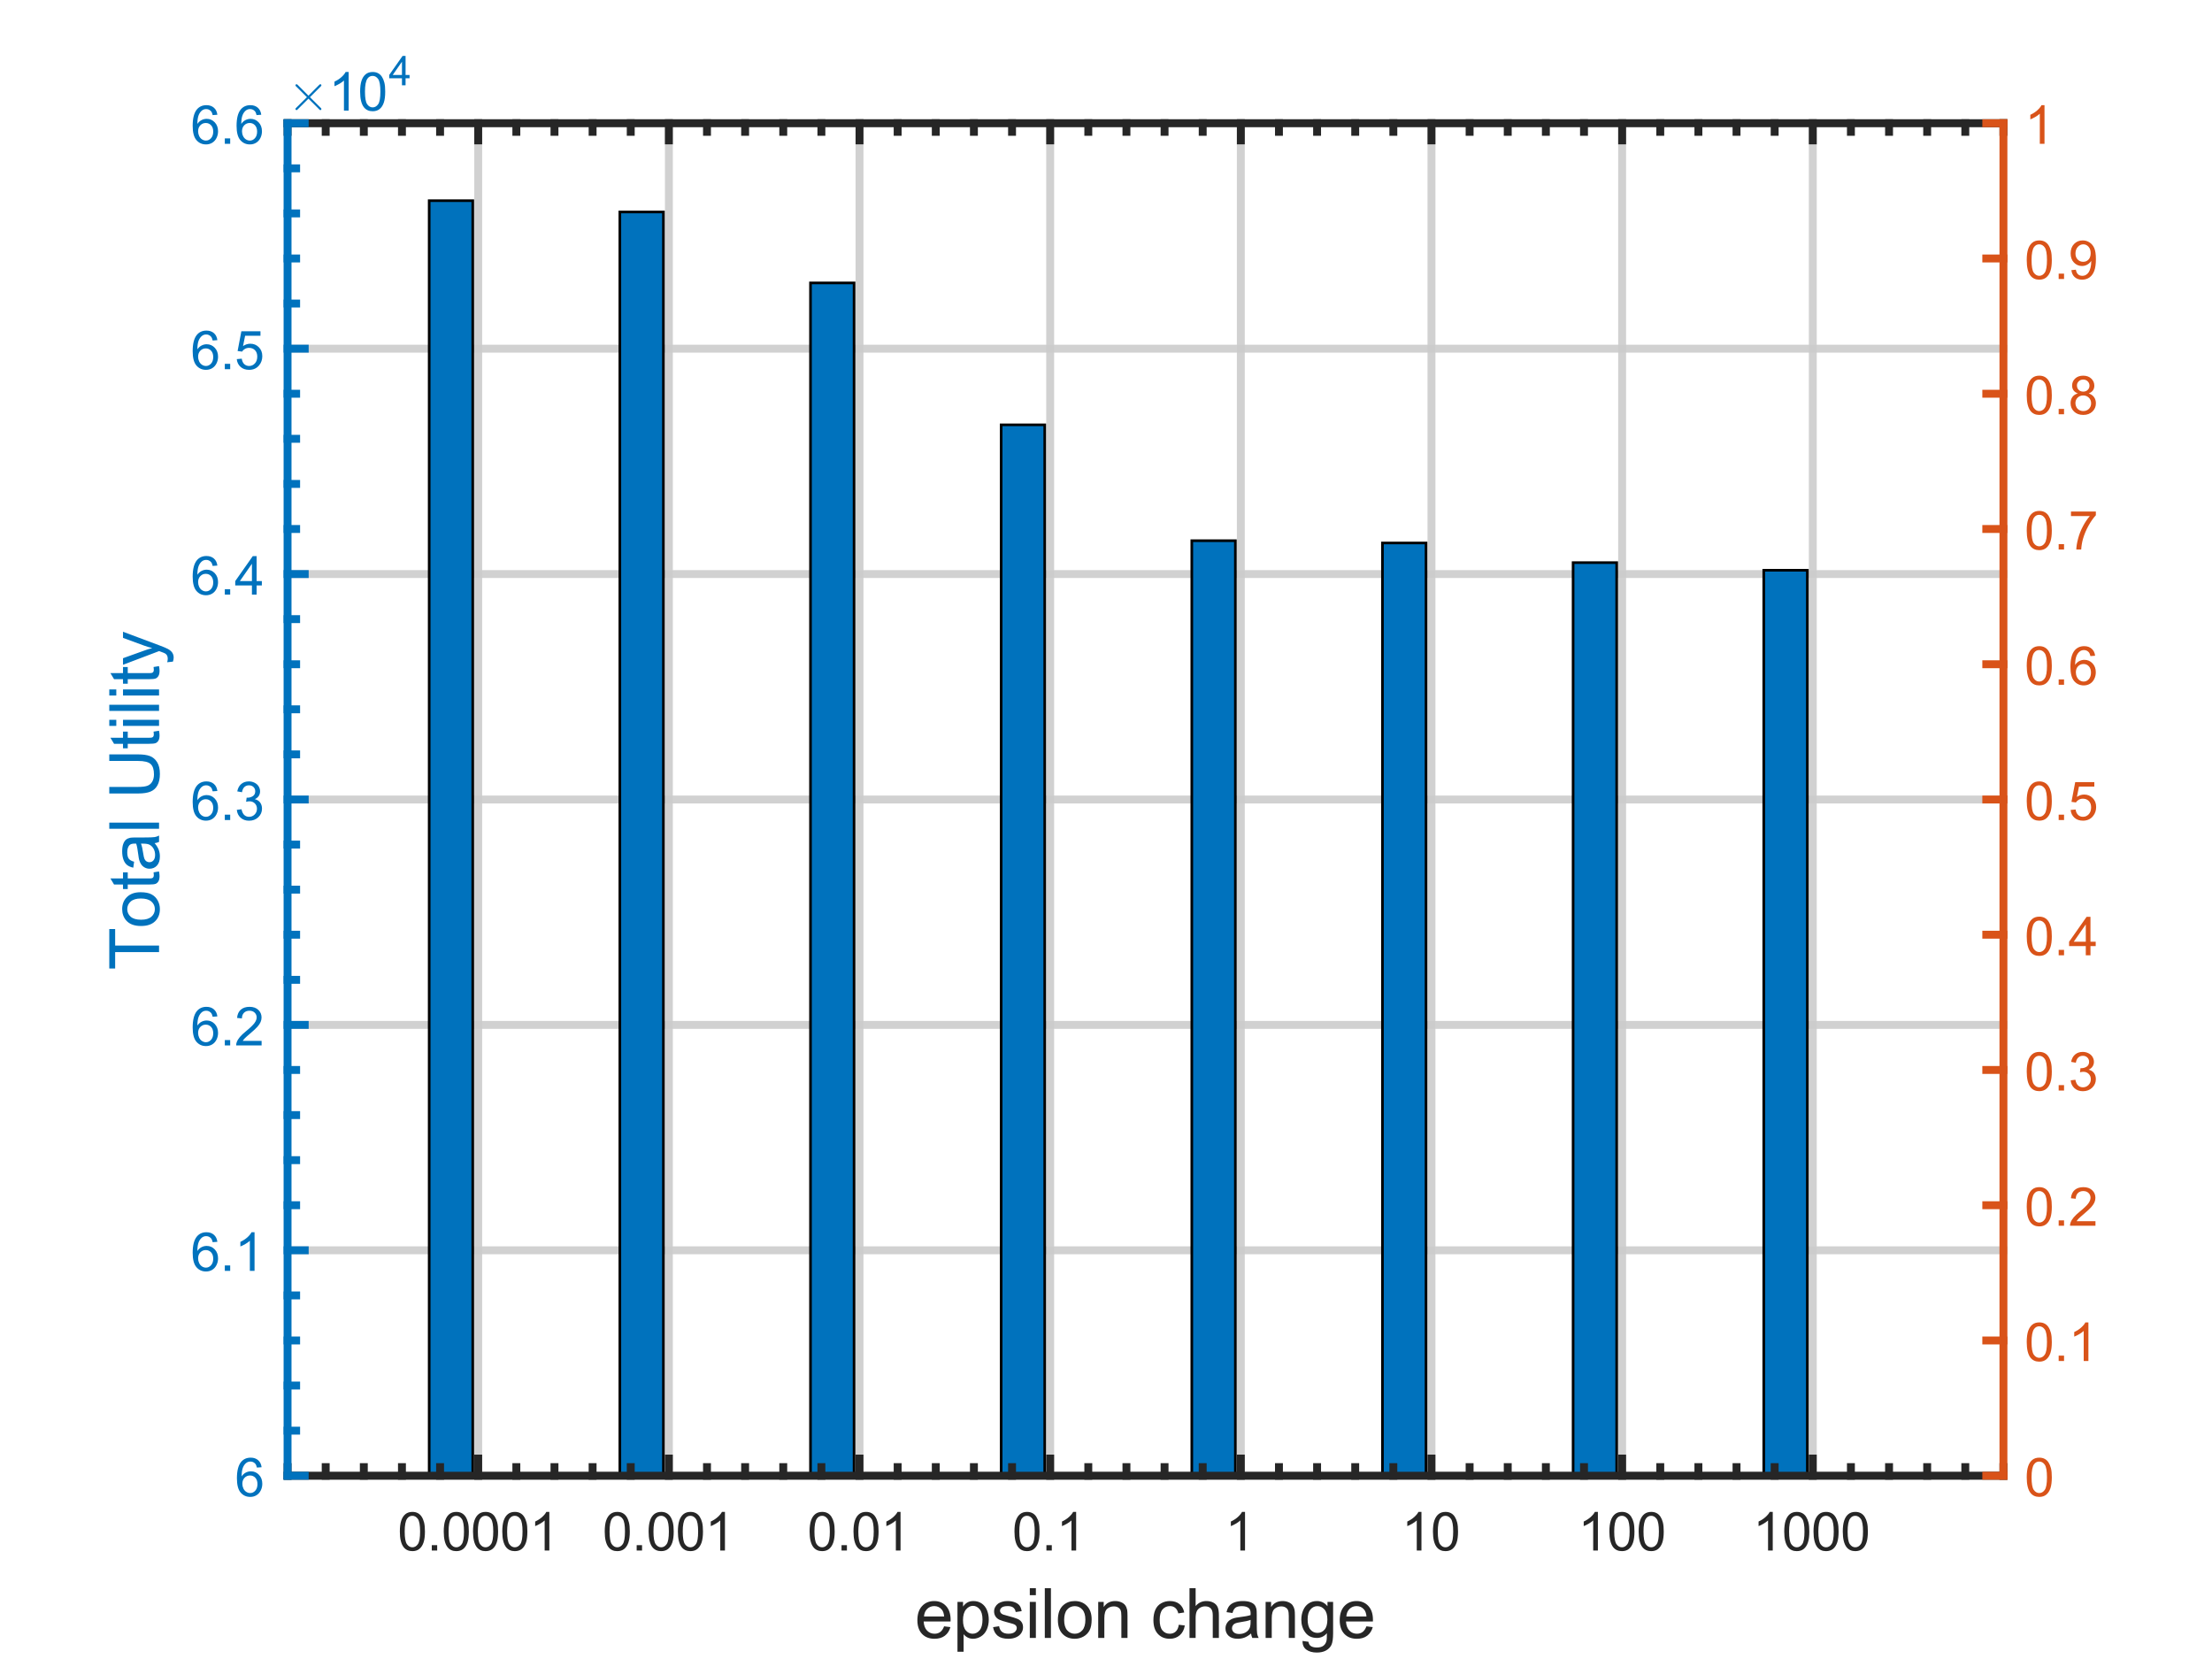 <?xml version="1.0"?>
<!DOCTYPE svg PUBLIC '-//W3C//DTD SVG 1.0//EN'
          'http://www.w3.org/TR/2001/REC-SVG-20010904/DTD/svg10.dtd'>
<svg xmlns:xlink="http://www.w3.org/1999/xlink" style="fill-opacity:1; color-rendering:auto; color-interpolation:auto; text-rendering:auto; stroke:black; stroke-linecap:square; stroke-miterlimit:10; shape-rendering:auto; stroke-opacity:1; fill:black; stroke-dasharray:none; font-weight:normal; stroke-width:1; font-family:'Dialog'; font-style:normal; stroke-linejoin:miter; font-size:12px; stroke-dashoffset:0; image-rendering:auto;" width="700" height="525" xmlns="http://www.w3.org/2000/svg"
><rect width="100%" height="100%" fill="#333333" stroke="none"/><!--Generated by the Batik Graphics2D SVG Generator--><defs id="genericDefs"
  /><g
  ><defs id="defs1"
    ><clipPath clipPathUnits="userSpaceOnUse" id="clipPath1"
      ><path d="M0 0 L700 0 L700 525 L0 525 L0 0 Z"
      /></clipPath
      ><clipPath clipPathUnits="userSpaceOnUse" id="clipPath2"
      ><path d="M91 39 L634 39 L634 467 L91 467 L91 39 Z"
      /></clipPath
    ></defs
    ><g style="fill:white; stroke:white;"
    ><rect x="0" y="0" width="700" style="clip-path:url(#clipPath1); stroke:none;" height="525"
    /></g
    ><g style="fill:white; text-rendering:optimizeSpeed; color-rendering:optimizeSpeed; image-rendering:optimizeSpeed; shape-rendering:crispEdges; stroke:white; color-interpolation:sRGB;"
    ><rect x="0" width="700" height="525" y="0" style="stroke:none;"
      /><path style="stroke:none;" d="M91 467 L634 467 L634 39 L91 39 Z"
    /></g
    ><g style="fill-opacity:0.902; color-rendering:optimizeQuality; color-interpolation:linearRGB; text-rendering:geometricPrecision; stroke:rgb(204,204,204); stroke-linecap:butt; stroke-miterlimit:1; stroke-opacity:0.902; fill:rgb(204,204,204); stroke-dasharray:8,2,4,2; stroke-width:2.5; stroke-linejoin:bevel; image-rendering:optimizeQuality;"
    ><line y2="39" style="fill:none;" x1="151.333" x2="151.333" y1="467"
      /><line y2="39" style="fill:none;" x1="211.667" x2="211.667" y1="467"
      /><line y2="39" style="fill:none;" x1="272" x2="272" y1="467"
      /><line y2="39" style="fill:none;" x1="332.333" x2="332.333" y1="467"
      /><line y2="39" style="fill:none;" x1="392.667" x2="392.667" y1="467"
      /><line y2="39" style="fill:none;" x1="453" x2="453" y1="467"
      /><line y2="39" style="fill:none;" x1="513.333" x2="513.333" y1="467"
      /><line y2="39" style="fill:none;" x1="573.667" x2="573.667" y1="467"
      /><line y2="467" style="fill:none;" x1="634" x2="91" y1="467"
      /><line y2="395.667" style="fill:none;" x1="634" x2="91" y1="395.667"
      /><line y2="324.333" style="fill:none;" x1="634" x2="91" y1="324.333"
      /><line y2="253" style="fill:none;" x1="634" x2="91" y1="253"
      /><line y2="181.667" style="fill:none;" x1="634" x2="91" y1="181.667"
      /><line y2="110.333" style="fill:none;" x1="634" x2="91" y1="110.333"
      /><line y2="39" style="fill:none;" x1="634" x2="91" y1="39"
    /></g
    ><g style="stroke-linecap:butt; fill:rgb(0,114,189); text-rendering:geometricPrecision; image-rendering:optimizeQuality; color-rendering:optimizeQuality; stroke-linejoin:round; stroke:rgb(0,114,189); color-interpolation:linearRGB; stroke-width:0.833;"
    ><line y2="467" style="fill:none;" x1="91" x2="634" y1="467"
    /></g
    ><g style="fill:rgb(0,114,189); text-rendering:optimizeSpeed; color-rendering:optimizeSpeed; image-rendering:optimizeSpeed; shape-rendering:crispEdges; stroke:rgb(0,114,189); color-interpolation:sRGB;"
    ><path d="M149.609 467 L149.609 63.503 L135.819 63.503 L135.819 467 ZM209.943 467 L209.943 67.078 L196.152 67.078 L196.152 467 ZM270.276 467 L270.276 89.53 L256.486 89.53 L256.486 467 ZM330.61 467 L330.61 134.437 L316.819 134.437 L316.819 467 ZM390.943 467 L390.943 171.113 L377.152 171.113 L377.152 467 ZM451.276 467 L451.276 171.827 L437.486 171.827 L437.486 467 ZM511.61 467 L511.61 178.043 L497.819 178.043 L497.819 467 ZM571.943 467 L571.943 180.456 L558.152 180.456 L558.152 467 Z" style="stroke:none; clip-path:url(#clipPath2);"
    /></g
    ><g style="text-rendering:geometricPrecision; stroke-width:0.833; color-interpolation:linearRGB; color-rendering:optimizeQuality; stroke-linecap:butt; image-rendering:optimizeQuality;"
    ><path d="M135.819 467 L135.819 63.503 L149.609 63.503 L149.609 467 Z" style="fill:none; fill-rule:evenodd; clip-path:url(#clipPath2);"
      /><path d="M196.152 467 L196.152 67.078 L209.943 67.078 L209.943 467 Z" style="fill:none; clip-path:url(#clipPath2); fill-rule:evenodd;"
      /><path d="M256.486 467 L256.486 89.53 L270.276 89.53 L270.276 467 Z" style="fill:none; clip-path:url(#clipPath2); fill-rule:evenodd;"
      /><path d="M316.819 467 L316.819 134.437 L330.61 134.437 L330.61 467 Z" style="fill:none; clip-path:url(#clipPath2); fill-rule:evenodd;"
      /><path d="M377.152 467 L377.152 171.113 L390.943 171.113 L390.943 467 Z" style="fill:none; clip-path:url(#clipPath2); fill-rule:evenodd;"
      /><path d="M437.486 467 L437.486 171.827 L451.276 171.827 L451.276 467 Z" style="fill:none; clip-path:url(#clipPath2); fill-rule:evenodd;"
      /><path d="M497.819 467 L497.819 178.043 L511.61 178.043 L511.61 467 Z" style="fill:none; clip-path:url(#clipPath2); fill-rule:evenodd;"
      /><path d="M558.152 467 L558.152 180.456 L571.943 180.456 L571.943 467 Z" style="fill:none; clip-path:url(#clipPath2); fill-rule:evenodd;"
    /></g
    ><g style="fill:rgb(0,114,189); text-rendering:optimizeSpeed; color-rendering:optimizeSpeed; image-rendering:optimizeSpeed; shape-rendering:crispEdges; stroke:rgb(0,114,189); color-interpolation:sRGB;"
    ><path d="M153.057 467 L153.057 525 L166.848 525 L166.848 467 ZM213.391 467 L213.391 525 L227.181 525 L227.181 467 ZM273.724 467 L273.724 525 L287.514 525 L287.514 467 ZM334.057 467 L334.057 525 L347.848 525 L347.848 467 ZM394.39 467 L394.39 525 L408.181 525 L408.181 467 ZM454.724 467 L454.724 525 L468.514 525 L468.514 467 ZM515.057 467 L515.057 525 L528.848 525 L528.848 467 ZM575.39 467 L575.39 525 L589.181 525 L589.181 467 Z" style="stroke:none; clip-path:url(#clipPath2);"
    /></g
    ><g style="text-rendering:geometricPrecision; stroke-width:0.833; color-interpolation:linearRGB; color-rendering:optimizeQuality; stroke-linecap:butt; image-rendering:optimizeQuality;"
    ><path d="M166.848 525 L166.848 467 L153.057 467 L153.057 525" style="fill:none; fill-rule:evenodd; clip-path:url(#clipPath2);"
      /><path d="M227.181 525 L227.181 467 L213.391 467 L213.391 525" style="fill:none; clip-path:url(#clipPath2); fill-rule:evenodd;"
      /><path d="M287.514 525 L287.514 467 L273.724 467 L273.724 525" style="fill:none; clip-path:url(#clipPath2); fill-rule:evenodd;"
      /><path d="M347.848 525 L347.848 467 L334.057 467 L334.057 525" style="fill:none; clip-path:url(#clipPath2); fill-rule:evenodd;"
      /><path d="M408.181 525 L408.181 467 L394.39 467 L394.39 525" style="fill:none; clip-path:url(#clipPath2); fill-rule:evenodd;"
      /><path d="M468.514 525 L468.514 467 L454.724 467 L454.724 525" style="fill:none; clip-path:url(#clipPath2); fill-rule:evenodd;"
      /><path d="M528.848 525 L528.848 467 L515.057 467 L515.057 525" style="fill:none; clip-path:url(#clipPath2); fill-rule:evenodd;"
      /><path d="M589.181 525 L589.181 467 L575.39 467 L575.39 525" style="fill:none; clip-path:url(#clipPath2); fill-rule:evenodd;"
    /></g
    ><g style="fill:rgb(38,38,38); text-rendering:geometricPrecision; image-rendering:optimizeQuality; color-rendering:optimizeQuality; stroke-linejoin:round; stroke:rgb(38,38,38); color-interpolation:linearRGB; stroke-width:2.5;"
    ><line y2="467" style="fill:none;" x1="91" x2="634" y1="467"
      /><line y2="39" style="fill:none;" x1="91" x2="634" y1="39"
      /><line y2="461.57" style="fill:none;" x1="151.333" x2="151.333" y1="467"
      /><line y2="461.57" style="fill:none;" x1="211.667" x2="211.667" y1="467"
      /><line y2="461.57" style="fill:none;" x1="272" x2="272" y1="467"
      /><line y2="461.57" style="fill:none;" x1="332.333" x2="332.333" y1="467"
      /><line y2="461.57" style="fill:none;" x1="392.667" x2="392.667" y1="467"
      /><line y2="461.57" style="fill:none;" x1="453" x2="453" y1="467"
      /><line y2="461.57" style="fill:none;" x1="513.333" x2="513.333" y1="467"
      /><line y2="461.57" style="fill:none;" x1="573.667" x2="573.667" y1="467"
      /><line y2="44.43" style="fill:none;" x1="151.333" x2="151.333" y1="39"
      /><line y2="44.43" style="fill:none;" x1="211.667" x2="211.667" y1="39"
      /><line y2="44.43" style="fill:none;" x1="272" x2="272" y1="39"
      /><line y2="44.43" style="fill:none;" x1="332.333" x2="332.333" y1="39"
      /><line y2="44.43" style="fill:none;" x1="392.667" x2="392.667" y1="39"
      /><line y2="44.43" style="fill:none;" x1="453" x2="453" y1="39"
      /><line y2="44.43" style="fill:none;" x1="513.333" x2="513.333" y1="39"
      /><line y2="44.43" style="fill:none;" x1="573.667" x2="573.667" y1="39"
      /><line y2="464.285" style="fill:none;" x1="91" x2="91" y1="467"
      /><line y2="464.285" style="fill:none;" x1="103.067" x2="103.067" y1="467"
      /><line y2="464.285" style="fill:none;" x1="115.133" x2="115.133" y1="467"
      /><line y2="464.285" style="fill:none;" x1="127.2" x2="127.2" y1="467"
      /><line y2="464.285" style="fill:none;" x1="139.267" x2="139.267" y1="467"
      /><line y2="464.285" style="fill:none;" x1="163.4" x2="163.4" y1="467"
      /><line y2="464.285" style="fill:none;" x1="175.467" x2="175.467" y1="467"
      /><line y2="464.285" style="fill:none;" x1="187.533" x2="187.533" y1="467"
      /><line y2="464.285" style="fill:none;" x1="199.6" x2="199.6" y1="467"
      /><line y2="464.285" style="fill:none;" x1="223.733" x2="223.733" y1="467"
      /><line y2="464.285" style="fill:none;" x1="235.8" x2="235.8" y1="467"
      /><line y2="464.285" style="fill:none;" x1="247.867" x2="247.867" y1="467"
      /><line y2="464.285" style="fill:none;" x1="259.933" x2="259.933" y1="467"
      /><line y2="464.285" style="fill:none;" x1="284.067" x2="284.067" y1="467"
      /><line y2="464.285" style="fill:none;" x1="296.133" x2="296.133" y1="467"
      /><line y2="464.285" style="fill:none;" x1="308.2" x2="308.2" y1="467"
      /><line y2="464.285" style="fill:none;" x1="320.267" x2="320.267" y1="467"
      /><line y2="464.285" style="fill:none;" x1="344.4" x2="344.4" y1="467"
      /><line y2="464.285" style="fill:none;" x1="356.467" x2="356.467" y1="467"
      /><line y2="464.285" style="fill:none;" x1="368.533" x2="368.533" y1="467"
      /><line y2="464.285" style="fill:none;" x1="380.6" x2="380.6" y1="467"
      /><line y2="464.285" style="fill:none;" x1="404.733" x2="404.733" y1="467"
      /><line y2="464.285" style="fill:none;" x1="416.8" x2="416.8" y1="467"
      /><line y2="464.285" style="fill:none;" x1="428.867" x2="428.867" y1="467"
      /><line y2="464.285" style="fill:none;" x1="440.933" x2="440.933" y1="467"
      /><line y2="464.285" style="fill:none;" x1="465.067" x2="465.067" y1="467"
      /><line y2="464.285" style="fill:none;" x1="477.133" x2="477.133" y1="467"
      /><line y2="464.285" style="fill:none;" x1="489.2" x2="489.2" y1="467"
      /><line y2="464.285" style="fill:none;" x1="501.267" x2="501.267" y1="467"
      /><line y2="464.285" style="fill:none;" x1="525.4" x2="525.4" y1="467"
      /><line y2="464.285" style="fill:none;" x1="537.467" x2="537.467" y1="467"
      /><line y2="464.285" style="fill:none;" x1="549.533" x2="549.533" y1="467"
      /><line y2="464.285" style="fill:none;" x1="561.6" x2="561.6" y1="467"
      /><line y2="464.285" style="fill:none;" x1="585.733" x2="585.733" y1="467"
      /><line y2="464.285" style="fill:none;" x1="597.8" x2="597.8" y1="467"
      /><line y2="464.285" style="fill:none;" x1="609.867" x2="609.867" y1="467"
      /><line y2="464.285" style="fill:none;" x1="621.933" x2="621.933" y1="467"
      /><line y2="464.285" style="fill:none;" x1="634" x2="634" y1="467"
      /><line y2="41.715" style="fill:none;" x1="91" x2="91" y1="39"
      /><line y2="41.715" style="fill:none;" x1="103.067" x2="103.067" y1="39"
      /><line y2="41.715" style="fill:none;" x1="115.133" x2="115.133" y1="39"
      /><line y2="41.715" style="fill:none;" x1="127.2" x2="127.2" y1="39"
      /><line y2="41.715" style="fill:none;" x1="139.267" x2="139.267" y1="39"
      /><line y2="41.715" style="fill:none;" x1="163.4" x2="163.4" y1="39"
      /><line y2="41.715" style="fill:none;" x1="175.467" x2="175.467" y1="39"
      /><line y2="41.715" style="fill:none;" x1="187.533" x2="187.533" y1="39"
      /><line y2="41.715" style="fill:none;" x1="199.6" x2="199.6" y1="39"
      /><line y2="41.715" style="fill:none;" x1="223.733" x2="223.733" y1="39"
      /><line y2="41.715" style="fill:none;" x1="235.8" x2="235.8" y1="39"
      /><line y2="41.715" style="fill:none;" x1="247.867" x2="247.867" y1="39"
      /><line y2="41.715" style="fill:none;" x1="259.933" x2="259.933" y1="39"
      /><line y2="41.715" style="fill:none;" x1="284.067" x2="284.067" y1="39"
      /><line y2="41.715" style="fill:none;" x1="296.133" x2="296.133" y1="39"
      /><line y2="41.715" style="fill:none;" x1="308.2" x2="308.2" y1="39"
      /><line y2="41.715" style="fill:none;" x1="320.267" x2="320.267" y1="39"
      /><line y2="41.715" style="fill:none;" x1="344.4" x2="344.4" y1="39"
      /><line y2="41.715" style="fill:none;" x1="356.467" x2="356.467" y1="39"
      /><line y2="41.715" style="fill:none;" x1="368.533" x2="368.533" y1="39"
      /><line y2="41.715" style="fill:none;" x1="380.6" x2="380.6" y1="39"
      /><line y2="41.715" style="fill:none;" x1="404.733" x2="404.733" y1="39"
      /><line y2="41.715" style="fill:none;" x1="416.8" x2="416.8" y1="39"
      /><line y2="41.715" style="fill:none;" x1="428.867" x2="428.867" y1="39"
      /><line y2="41.715" style="fill:none;" x1="440.933" x2="440.933" y1="39"
      /><line y2="41.715" style="fill:none;" x1="465.067" x2="465.067" y1="39"
      /><line y2="41.715" style="fill:none;" x1="477.133" x2="477.133" y1="39"
      /><line y2="41.715" style="fill:none;" x1="489.2" x2="489.2" y1="39"
      /><line y2="41.715" style="fill:none;" x1="501.267" x2="501.267" y1="39"
      /><line y2="41.715" style="fill:none;" x1="525.4" x2="525.4" y1="39"
      /><line y2="41.715" style="fill:none;" x1="537.467" x2="537.467" y1="39"
      /><line y2="41.715" style="fill:none;" x1="549.533" x2="549.533" y1="39"
      /><line y2="41.715" style="fill:none;" x1="561.6" x2="561.6" y1="39"
      /><line y2="41.715" style="fill:none;" x1="585.733" x2="585.733" y1="39"
      /><line y2="41.715" style="fill:none;" x1="597.8" x2="597.8" y1="39"
      /><line y2="41.715" style="fill:none;" x1="609.867" x2="609.867" y1="39"
      /><line y2="41.715" style="fill:none;" x1="621.933" x2="621.933" y1="39"
      /><line y2="41.715" style="fill:none;" x1="634" x2="634" y1="39"
    /></g
    ><g transform="translate(151.333,473.667)" style="font-size:16.667px; fill:rgb(38,38,38); text-rendering:geometricPrecision; color-rendering:optimizeQuality; image-rendering:optimizeQuality; stroke:rgb(38,38,38); color-interpolation:linearRGB;"
    ><path style="stroke:none;" d="M-24.797 11 Q-24.797 8.844 -24.352 7.523 Q-23.906 6.203 -23.031 5.492 Q-22.156 4.781 -20.828 4.781 Q-19.844 4.781 -19.109 5.172 Q-18.375 5.562 -17.891 6.312 Q-17.406 7.062 -17.133 8.125 Q-16.859 9.188 -16.859 11 Q-16.859 13.141 -17.297 14.453 Q-17.734 15.766 -18.609 16.484 Q-19.484 17.203 -20.828 17.203 Q-22.594 17.203 -23.594 15.953 Q-24.797 14.422 -24.797 11 ZM-23.266 11 Q-23.266 14 -22.562 14.992 Q-21.859 15.984 -20.828 15.984 Q-19.797 15.984 -19.094 14.984 Q-18.391 13.984 -18.391 11 Q-18.391 8 -19.094 7.008 Q-19.797 6.016 -20.844 6.016 Q-21.875 6.016 -22.484 6.891 Q-23.266 8 -23.266 11 ZM-14.69 17 L-14.69 15.297 L-12.987 15.297 L-12.987 17 L-14.69 17 ZM-10.906 11 Q-10.906 8.844 -10.46 7.523 Q-10.015 6.203 -9.14 5.492 Q-8.265 4.781 -6.937 4.781 Q-5.953 4.781 -5.218 5.172 Q-4.484 5.562 -4 6.312 Q-3.515 7.062 -3.242 8.125 Q-2.968 9.188 -2.968 11 Q-2.968 13.141 -3.406 14.453 Q-3.843 15.766 -4.718 16.484 Q-5.593 17.203 -6.937 17.203 Q-8.703 17.203 -9.703 15.953 Q-10.906 14.422 -10.906 11 ZM-9.375 11 Q-9.375 14 -8.671 14.992 Q-7.968 15.984 -6.937 15.984 Q-5.906 15.984 -5.203 14.984 Q-4.5 13.984 -4.5 11 Q-4.5 8 -5.203 7.008 Q-5.906 6.016 -6.953 6.016 Q-7.984 6.016 -8.593 6.891 Q-9.375 8 -9.375 11 ZM-1.642 11 Q-1.642 8.844 -1.197 7.523 Q-0.752 6.203 0.123 5.492 Q0.998 4.781 2.326 4.781 Q3.311 4.781 4.045 5.172 Q4.779 5.562 5.264 6.312 Q5.748 7.062 6.022 8.125 Q6.295 9.188 6.295 11 Q6.295 13.141 5.858 14.453 Q5.42 15.766 4.545 16.484 Q3.67 17.203 2.326 17.203 Q0.561 17.203 -0.439 15.953 Q-1.642 14.422 -1.642 11 ZM-0.111 11 Q-0.111 14 0.592 14.992 Q1.295 15.984 2.326 15.984 Q3.358 15.984 4.061 14.984 Q4.764 13.984 4.764 11 Q4.764 8 4.061 7.008 Q3.358 6.016 2.311 6.016 Q1.28 6.016 0.67 6.891 Q-0.111 8 -0.111 11 ZM7.621 11 Q7.621 8.844 8.066 7.523 Q8.512 6.203 9.387 5.492 Q10.262 4.781 11.59 4.781 Q12.574 4.781 13.309 5.172 Q14.043 5.562 14.527 6.312 Q15.012 7.062 15.285 8.125 Q15.559 9.188 15.559 11 Q15.559 13.141 15.121 14.453 Q14.684 15.766 13.809 16.484 Q12.934 17.203 11.59 17.203 Q9.824 17.203 8.824 15.953 Q7.621 14.422 7.621 11 ZM9.152 11 Q9.152 14 9.855 14.992 Q10.559 15.984 11.59 15.984 Q12.621 15.984 13.324 14.984 Q14.027 13.984 14.027 11 Q14.027 8 13.324 7.008 Q12.621 6.016 11.574 6.016 Q10.543 6.016 9.934 6.891 Q9.152 8 9.152 11 ZM22.509 17 L21.025 17 L21.025 7.484 Q20.478 8 19.603 8.508 Q18.728 9.016 18.025 9.281 L18.025 7.828 Q19.291 7.25 20.228 6.406 Q21.166 5.562 21.556 4.781 L22.509 4.781 L22.509 17 Z"
    /></g
    ><g transform="translate(211.667,473.667)" style="font-size:16.667px; fill:rgb(38,38,38); text-rendering:geometricPrecision; color-rendering:optimizeQuality; image-rendering:optimizeQuality; stroke:rgb(38,38,38); color-interpolation:linearRGB;"
    ><path style="stroke:none;" d="M-20.297 11 Q-20.297 8.844 -19.852 7.523 Q-19.406 6.203 -18.531 5.492 Q-17.656 4.781 -16.328 4.781 Q-15.344 4.781 -14.609 5.172 Q-13.875 5.562 -13.391 6.312 Q-12.906 7.062 -12.633 8.125 Q-12.359 9.188 -12.359 11 Q-12.359 13.141 -12.797 14.453 Q-13.234 15.766 -14.109 16.484 Q-14.984 17.203 -16.328 17.203 Q-18.094 17.203 -19.094 15.953 Q-20.297 14.422 -20.297 11 ZM-18.766 11 Q-18.766 14 -18.062 14.992 Q-17.359 15.984 -16.328 15.984 Q-15.297 15.984 -14.594 14.984 Q-13.891 13.984 -13.891 11 Q-13.891 8 -14.594 7.008 Q-15.297 6.016 -16.344 6.016 Q-17.375 6.016 -17.984 6.891 Q-18.766 8 -18.766 11 ZM-10.19 17 L-10.19 15.297 L-8.487 15.297 L-8.487 17 L-10.19 17 ZM-6.406 11 Q-6.406 8.844 -5.96 7.523 Q-5.515 6.203 -4.64 5.492 Q-3.765 4.781 -2.437 4.781 Q-1.453 4.781 -0.718 5.172 Q0.016 5.562 0.5 6.312 Q0.985 7.062 1.258 8.125 Q1.532 9.188 1.532 11 Q1.532 13.141 1.094 14.453 Q0.657 15.766 -0.218 16.484 Q-1.093 17.203 -2.437 17.203 Q-4.203 17.203 -5.203 15.953 Q-6.406 14.422 -6.406 11 ZM-4.875 11 Q-4.875 14 -4.171 14.992 Q-3.468 15.984 -2.437 15.984 Q-1.406 15.984 -0.703 14.984 Q0 13.984 0 11 Q0 8 -0.703 7.008 Q-1.406 6.016 -2.453 6.016 Q-3.484 6.016 -4.093 6.891 Q-4.875 8 -4.875 11 ZM2.858 11 Q2.858 8.844 3.303 7.523 Q3.748 6.203 4.623 5.492 Q5.498 4.781 6.826 4.781 Q7.811 4.781 8.545 5.172 Q9.28 5.562 9.764 6.312 Q10.248 7.062 10.522 8.125 Q10.795 9.188 10.795 11 Q10.795 13.141 10.358 14.453 Q9.92 15.766 9.045 16.484 Q8.17 17.203 6.826 17.203 Q5.061 17.203 4.061 15.953 Q2.858 14.422 2.858 11 ZM4.389 11 Q4.389 14 5.092 14.992 Q5.795 15.984 6.826 15.984 Q7.858 15.984 8.561 14.984 Q9.264 13.984 9.264 11 Q9.264 8 8.561 7.008 Q7.858 6.016 6.811 6.016 Q5.779 6.016 5.17 6.891 Q4.389 8 4.389 11 ZM17.746 17 L16.262 17 L16.262 7.484 Q15.715 8 14.84 8.508 Q13.965 9.016 13.262 9.281 L13.262 7.828 Q14.527 7.25 15.465 6.406 Q16.402 5.562 16.793 4.781 L17.746 4.781 L17.746 17 Z"
    /></g
    ><g transform="translate(272,473.667)" style="font-size:16.667px; fill:rgb(38,38,38); text-rendering:geometricPrecision; color-rendering:optimizeQuality; image-rendering:optimizeQuality; stroke:rgb(38,38,38); color-interpolation:linearRGB;"
    ><path style="stroke:none;" d="M-15.797 11 Q-15.797 8.844 -15.352 7.523 Q-14.906 6.203 -14.031 5.492 Q-13.156 4.781 -11.828 4.781 Q-10.844 4.781 -10.109 5.172 Q-9.375 5.562 -8.891 6.312 Q-8.406 7.062 -8.133 8.125 Q-7.859 9.188 -7.859 11 Q-7.859 13.141 -8.297 14.453 Q-8.734 15.766 -9.609 16.484 Q-10.484 17.203 -11.828 17.203 Q-13.594 17.203 -14.594 15.953 Q-15.797 14.422 -15.797 11 ZM-14.266 11 Q-14.266 14 -13.562 14.992 Q-12.859 15.984 -11.828 15.984 Q-10.797 15.984 -10.094 14.984 Q-9.391 13.984 -9.391 11 Q-9.391 8 -10.094 7.008 Q-10.797 6.016 -11.844 6.016 Q-12.875 6.016 -13.484 6.891 Q-14.266 8 -14.266 11 ZM-5.69 17 L-5.69 15.297 L-3.987 15.297 L-3.987 17 L-5.69 17 ZM-1.906 11 Q-1.906 8.844 -1.46 7.523 Q-1.015 6.203 -0.14 5.492 Q0.735 4.781 2.063 4.781 Q3.047 4.781 3.782 5.172 Q4.516 5.562 5 6.312 Q5.485 7.062 5.758 8.125 Q6.032 9.188 6.032 11 Q6.032 13.141 5.594 14.453 Q5.157 15.766 4.282 16.484 Q3.407 17.203 2.063 17.203 Q0.297 17.203 -0.703 15.953 Q-1.906 14.422 -1.906 11 ZM-0.375 11 Q-0.375 14 0.329 14.992 Q1.032 15.984 2.063 15.984 Q3.094 15.984 3.797 14.984 Q4.5 13.984 4.5 11 Q4.5 8 3.797 7.008 Q3.094 6.016 2.047 6.016 Q1.016 6.016 0.407 6.891 Q-0.375 8 -0.375 11 ZM12.983 17 L11.498 17 L11.498 7.484 Q10.951 8 10.076 8.508 Q9.201 9.016 8.498 9.281 L8.498 7.828 Q9.764 7.25 10.701 6.406 Q11.639 5.562 12.03 4.781 L12.983 4.781 L12.983 17 Z"
    /></g
    ><g transform="translate(332.333,473.667)" style="font-size:16.667px; fill:rgb(38,38,38); text-rendering:geometricPrecision; color-rendering:optimizeQuality; image-rendering:optimizeQuality; stroke:rgb(38,38,38); color-interpolation:linearRGB;"
    ><path style="stroke:none;" d="M-11.297 11 Q-11.297 8.844 -10.852 7.523 Q-10.406 6.203 -9.531 5.492 Q-8.656 4.781 -7.328 4.781 Q-6.344 4.781 -5.609 5.172 Q-4.875 5.562 -4.391 6.312 Q-3.906 7.062 -3.633 8.125 Q-3.359 9.188 -3.359 11 Q-3.359 13.141 -3.797 14.453 Q-4.234 15.766 -5.109 16.484 Q-5.984 17.203 -7.328 17.203 Q-9.094 17.203 -10.094 15.953 Q-11.297 14.422 -11.297 11 ZM-9.766 11 Q-9.766 14 -9.062 14.992 Q-8.359 15.984 -7.328 15.984 Q-6.297 15.984 -5.594 14.984 Q-4.891 13.984 -4.891 11 Q-4.891 8 -5.594 7.008 Q-6.297 6.016 -7.344 6.016 Q-8.375 6.016 -8.984 6.891 Q-9.766 8 -9.766 11 ZM-1.19 17 L-1.19 15.297 L0.513 15.297 L0.513 17 L-1.19 17 ZM8.219 17 L6.735 17 L6.735 7.484 Q6.188 8 5.313 8.508 Q4.438 9.016 3.735 9.281 L3.735 7.828 Q5 7.25 5.938 6.406 Q6.875 5.562 7.266 4.781 L8.219 4.781 L8.219 17 Z"
    /></g
    ><g transform="translate(392.667,473.667)" style="font-size:16.667px; fill:rgb(38,38,38); text-rendering:geometricPrecision; color-rendering:optimizeQuality; image-rendering:optimizeQuality; stroke:rgb(38,38,38); color-interpolation:linearRGB;"
    ><path style="stroke:none;" d="M1.328 17 L-0.156 17 L-0.156 7.484 Q-0.703 8 -1.578 8.508 Q-2.453 9.016 -3.156 9.281 L-3.156 7.828 Q-1.891 7.25 -0.953 6.406 Q-0.016 5.562 0.375 4.781 L1.328 4.781 L1.328 17 Z"
    /></g
    ><g transform="translate(453,473.667)" style="font-size:16.667px; fill:rgb(38,38,38); text-rendering:geometricPrecision; color-rendering:optimizeQuality; image-rendering:optimizeQuality; stroke:rgb(38,38,38); color-interpolation:linearRGB;"
    ><path style="stroke:none;" d="M-3.172 17 L-4.656 17 L-4.656 7.484 Q-5.203 8 -6.078 8.508 Q-6.953 9.016 -7.656 9.281 L-7.656 7.828 Q-6.391 7.25 -5.453 6.406 Q-4.516 5.562 -4.125 4.781 L-3.172 4.781 L-3.172 17 ZM0.467 11 Q0.467 8.844 0.912 7.523 Q1.357 6.203 2.232 5.492 Q3.107 4.781 4.435 4.781 Q5.42 4.781 6.154 5.172 Q6.888 5.562 7.373 6.312 Q7.857 7.062 8.131 8.125 Q8.404 9.188 8.404 11 Q8.404 13.141 7.966 14.453 Q7.529 15.766 6.654 16.484 Q5.779 17.203 4.435 17.203 Q2.67 17.203 1.67 15.953 Q0.467 14.422 0.467 11 ZM1.998 11 Q1.998 14 2.701 14.992 Q3.404 15.984 4.435 15.984 Q5.466 15.984 6.17 14.984 Q6.873 13.984 6.873 11 Q6.873 8 6.17 7.008 Q5.466 6.016 4.42 6.016 Q3.388 6.016 2.779 6.891 Q1.998 8 1.998 11 Z"
    /></g
    ><g transform="translate(513.333,473.667)" style="font-size:16.667px; fill:rgb(38,38,38); text-rendering:geometricPrecision; color-rendering:optimizeQuality; image-rendering:optimizeQuality; stroke:rgb(38,38,38); color-interpolation:linearRGB;"
    ><path style="stroke:none;" d="M-7.672 17 L-9.156 17 L-9.156 7.484 Q-9.703 8 -10.578 8.508 Q-11.453 9.016 -12.156 9.281 L-12.156 7.828 Q-10.891 7.25 -9.953 6.406 Q-9.016 5.562 -8.625 4.781 L-7.672 4.781 L-7.672 17 ZM-4.034 11 Q-4.034 8.844 -3.588 7.523 Q-3.143 6.203 -2.268 5.492 Q-1.393 4.781 -0.065 4.781 Q0.92 4.781 1.654 5.172 Q2.388 5.562 2.873 6.312 Q3.357 7.062 3.631 8.125 Q3.904 9.188 3.904 11 Q3.904 13.141 3.466 14.453 Q3.029 15.766 2.154 16.484 Q1.279 17.203 -0.065 17.203 Q-1.83 17.203 -2.83 15.953 Q-4.034 14.422 -4.034 11 ZM-2.502 11 Q-2.502 14 -1.799 14.992 Q-1.096 15.984 -0.065 15.984 Q0.967 15.984 1.67 14.984 Q2.373 13.984 2.373 11 Q2.373 8 1.67 7.008 Q0.967 6.016 -0.08 6.016 Q-1.112 6.016 -1.721 6.891 Q-2.502 8 -2.502 11 ZM5.23 11 Q5.23 8.844 5.675 7.523 Q6.121 6.203 6.996 5.492 Q7.871 4.781 9.199 4.781 Q10.183 4.781 10.917 5.172 Q11.652 5.562 12.136 6.312 Q12.621 7.062 12.894 8.125 Q13.167 9.188 13.167 11 Q13.167 13.141 12.73 14.453 Q12.292 15.766 11.417 16.484 Q10.542 17.203 9.199 17.203 Q7.433 17.203 6.433 15.953 Q5.23 14.422 5.23 11 ZM6.761 11 Q6.761 14 7.464 14.992 Q8.167 15.984 9.199 15.984 Q10.23 15.984 10.933 14.984 Q11.636 13.984 11.636 11 Q11.636 8 10.933 7.008 Q10.23 6.016 9.183 6.016 Q8.152 6.016 7.542 6.891 Q6.761 8 6.761 11 Z"
    /></g
    ><g transform="translate(573.667,473.667)" style="font-size:16.667px; fill:rgb(38,38,38); text-rendering:geometricPrecision; color-rendering:optimizeQuality; image-rendering:optimizeQuality; stroke:rgb(38,38,38); color-interpolation:linearRGB;"
    ><path style="stroke:none;" d="M-12.672 17 L-14.156 17 L-14.156 7.484 Q-14.703 8 -15.578 8.508 Q-16.453 9.016 -17.156 9.281 L-17.156 7.828 Q-15.891 7.25 -14.953 6.406 Q-14.016 5.562 -13.625 4.781 L-12.672 4.781 L-12.672 17 ZM-9.034 11 Q-9.034 8.844 -8.588 7.523 Q-8.143 6.203 -7.268 5.492 Q-6.393 4.781 -5.065 4.781 Q-4.08 4.781 -3.346 5.172 Q-2.612 5.562 -2.127 6.312 Q-1.643 7.062 -1.369 8.125 Q-1.096 9.188 -1.096 11 Q-1.096 13.141 -1.534 14.453 Q-1.971 15.766 -2.846 16.484 Q-3.721 17.203 -5.065 17.203 Q-6.83 17.203 -7.83 15.953 Q-9.034 14.422 -9.034 11 ZM-7.502 11 Q-7.502 14 -6.799 14.992 Q-6.096 15.984 -5.065 15.984 Q-4.034 15.984 -3.33 14.984 Q-2.627 13.984 -2.627 11 Q-2.627 8 -3.33 7.008 Q-4.034 6.016 -5.08 6.016 Q-6.112 6.016 -6.721 6.891 Q-7.502 8 -7.502 11 ZM0.23 11 Q0.23 8.844 0.675 7.523 Q1.121 6.203 1.996 5.492 Q2.871 4.781 4.199 4.781 Q5.183 4.781 5.917 5.172 Q6.652 5.562 7.136 6.312 Q7.621 7.062 7.894 8.125 Q8.167 9.188 8.167 11 Q8.167 13.141 7.73 14.453 Q7.292 15.766 6.417 16.484 Q5.542 17.203 4.199 17.203 Q2.433 17.203 1.433 15.953 Q0.23 14.422 0.23 11 ZM1.761 11 Q1.761 14 2.464 14.992 Q3.167 15.984 4.199 15.984 Q5.23 15.984 5.933 14.984 Q6.636 13.984 6.636 11 Q6.636 8 5.933 7.008 Q5.23 6.016 4.183 6.016 Q3.152 6.016 2.542 6.891 Q1.761 8 1.761 11 ZM9.493 11 Q9.493 8.844 9.939 7.523 Q10.384 6.203 11.259 5.492 Q12.134 4.781 13.462 4.781 Q14.447 4.781 15.181 5.172 Q15.915 5.562 16.4 6.312 Q16.884 7.062 17.157 8.125 Q17.431 9.188 17.431 11 Q17.431 13.141 16.993 14.453 Q16.556 15.766 15.681 16.484 Q14.806 17.203 13.462 17.203 Q11.697 17.203 10.697 15.953 Q9.493 14.422 9.493 11 ZM11.025 11 Q11.025 14 11.728 14.992 Q12.431 15.984 13.462 15.984 Q14.493 15.984 15.197 14.984 Q15.9 13.984 15.9 11 Q15.9 8 15.197 7.008 Q14.493 6.016 13.447 6.016 Q12.415 6.016 11.806 6.891 Q11.025 8 11.025 11 Z"
    /></g
    ><g transform="translate(362.5,496.333)" style="font-size:21.667px; fill:rgb(38,38,38); text-rendering:geometricPrecision; color-rendering:optimizeQuality; image-rendering:optimizeQuality; stroke:rgb(38,38,38); color-interpolation:linearRGB;"
    ><path style="stroke:none;" d="M-63.734 18.328 L-61.734 18.578 Q-62.219 20.328 -63.492 21.297 Q-64.766 22.266 -66.766 22.266 Q-69.266 22.266 -70.727 20.719 Q-72.188 19.172 -72.188 16.391 Q-72.188 13.516 -70.711 11.922 Q-69.234 10.328 -66.859 10.328 Q-64.578 10.328 -63.125 11.891 Q-61.672 13.453 -61.672 16.281 Q-61.672 16.453 -61.688 16.797 L-70.203 16.797 Q-70.094 18.672 -69.133 19.672 Q-68.172 20.672 -66.75 20.672 Q-65.688 20.672 -64.938 20.109 Q-64.188 19.547 -63.734 18.328 ZM-70.094 15.203 L-63.719 15.203 Q-63.844 13.766 -64.453 13.047 Q-65.375 11.922 -66.844 11.922 Q-68.172 11.922 -69.078 12.812 Q-69.984 13.703 -70.094 15.203 ZM-59.503 26.375 L-59.503 10.594 L-57.737 10.594 L-57.737 12.078 Q-57.128 11.203 -56.339 10.766 Q-55.55 10.328 -54.44 10.328 Q-52.971 10.328 -51.854 11.086 Q-50.737 11.844 -50.167 13.211 Q-49.596 14.578 -49.596 16.203 Q-49.596 17.953 -50.229 19.359 Q-50.862 20.766 -52.057 21.516 Q-53.253 22.266 -54.581 22.266 Q-55.534 22.266 -56.307 21.852 Q-57.081 21.438 -57.565 20.812 L-57.565 26.375 L-59.503 26.375 ZM-57.753 16.359 Q-57.753 18.562 -56.862 19.617 Q-55.971 20.672 -54.706 20.672 Q-53.409 20.672 -52.495 19.578 Q-51.581 18.484 -51.581 16.203 Q-51.581 14.016 -52.479 12.93 Q-53.378 11.844 -54.612 11.844 Q-55.846 11.844 -56.8 13 Q-57.753 14.156 -57.753 16.359 ZM-48.24 18.594 L-46.318 18.297 Q-46.162 19.438 -45.427 20.055 Q-44.693 20.672 -43.365 20.672 Q-42.037 20.672 -41.388 20.125 Q-40.74 19.578 -40.74 18.859 Q-40.74 18.203 -41.318 17.828 Q-41.709 17.562 -43.287 17.172 Q-45.427 16.625 -46.248 16.234 Q-47.068 15.844 -47.49 15.148 Q-47.912 14.453 -47.912 13.625 Q-47.912 12.859 -47.56 12.211 Q-47.209 11.562 -46.615 11.125 Q-46.162 10.797 -45.38 10.562 Q-44.599 10.328 -43.709 10.328 Q-42.365 10.328 -41.349 10.719 Q-40.334 11.109 -39.849 11.766 Q-39.365 12.422 -39.193 13.531 L-41.084 13.797 Q-41.209 12.906 -41.826 12.414 Q-42.443 11.922 -43.568 11.922 Q-44.912 11.922 -45.474 12.359 Q-46.037 12.797 -46.037 13.391 Q-46.037 13.766 -45.802 14.078 Q-45.568 14.391 -45.068 14.594 Q-44.771 14.688 -43.365 15.078 Q-41.302 15.625 -40.49 15.977 Q-39.677 16.328 -39.216 16.992 Q-38.755 17.656 -38.755 18.641 Q-38.755 19.609 -39.318 20.469 Q-39.88 21.328 -40.951 21.797 Q-42.021 22.266 -43.365 22.266 Q-45.584 22.266 -46.748 21.336 Q-47.912 20.406 -48.24 18.594 ZM-36.615 8.469 L-36.615 6.25 L-34.693 6.25 L-34.693 8.469 L-36.615 8.469 ZM-36.615 22 L-36.615 10.594 L-34.693 10.594 L-34.693 22 L-36.615 22 ZM-31.866 22 L-31.866 6.25 L-29.928 6.25 L-29.928 22 L-31.866 22 ZM-27.727 16.297 Q-27.727 13.125 -25.961 11.594 Q-24.492 10.328 -22.383 10.328 Q-20.023 10.328 -18.531 11.875 Q-17.039 13.422 -17.039 16.141 Q-17.039 18.344 -17.703 19.602 Q-18.367 20.859 -19.625 21.562 Q-20.883 22.266 -22.383 22.266 Q-24.773 22.266 -26.25 20.727 Q-27.727 19.188 -27.727 16.297 ZM-25.742 16.297 Q-25.742 18.484 -24.789 19.578 Q-23.836 20.672 -22.383 20.672 Q-20.945 20.672 -19.984 19.57 Q-19.023 18.469 -19.023 16.234 Q-19.023 14.109 -19.984 13.023 Q-20.945 11.938 -22.383 11.938 Q-23.836 11.938 -24.789 13.023 Q-25.742 14.109 -25.742 16.297 ZM-14.964 22 L-14.964 10.594 L-13.229 10.594 L-13.229 12.219 Q-11.964 10.328 -9.589 10.328 Q-8.557 10.328 -7.698 10.703 Q-6.839 11.078 -6.409 11.68 Q-5.979 12.281 -5.807 13.109 Q-5.698 13.641 -5.698 14.984 L-5.698 22 L-7.636 22 L-7.636 15.062 Q-7.636 13.875 -7.854 13.289 Q-8.073 12.703 -8.651 12.359 Q-9.229 12.016 -10.011 12.016 Q-11.245 12.016 -12.136 12.797 Q-13.026 13.578 -13.026 15.766 L-13.026 22 L-14.964 22 ZM10.535 17.828 L12.441 18.062 Q12.129 20.031 10.847 21.148 Q9.566 22.266 7.691 22.266 Q5.347 22.266 3.925 20.734 Q2.504 19.203 2.504 16.344 Q2.504 14.484 3.113 13.102 Q3.722 11.719 4.98 11.023 Q6.238 10.328 7.707 10.328 Q9.566 10.328 10.746 11.273 Q11.925 12.219 12.254 13.938 L10.379 14.234 Q10.113 13.078 9.425 12.5 Q8.738 11.922 7.785 11.922 Q6.316 11.922 5.402 12.969 Q4.488 14.016 4.488 16.281 Q4.488 18.578 5.371 19.625 Q6.254 20.672 7.676 20.672 Q8.816 20.672 9.574 19.969 Q10.332 19.266 10.535 17.828 ZM13.925 22 L13.925 6.25 L15.863 6.25 L15.863 11.906 Q17.207 10.328 19.269 10.328 Q20.535 10.328 21.472 10.828 Q22.41 11.328 22.816 12.211 Q23.222 13.094 23.222 14.766 L23.222 22 L21.285 22 L21.285 14.766 Q21.285 13.312 20.652 12.656 Q20.019 12 18.879 12 Q18.019 12 17.262 12.445 Q16.504 12.891 16.183 13.656 Q15.863 14.422 15.863 15.766 L15.863 22 L13.925 22 ZM33.407 20.594 Q32.345 21.5 31.345 21.883 Q30.345 22.266 29.204 22.266 Q27.329 22.266 26.321 21.344 Q25.313 20.422 25.313 18.984 Q25.313 18.156 25.696 17.461 Q26.079 16.766 26.696 16.352 Q27.313 15.938 28.079 15.719 Q28.657 15.562 29.798 15.422 Q32.142 15.141 33.251 14.766 Q33.267 14.359 33.267 14.25 Q33.267 13.078 32.72 12.594 Q31.97 11.938 30.517 11.938 Q29.142 11.938 28.493 12.414 Q27.845 12.891 27.532 14.109 L25.642 13.844 Q25.907 12.625 26.493 11.883 Q27.079 11.141 28.196 10.734 Q29.313 10.328 30.798 10.328 Q32.251 10.328 33.165 10.672 Q34.079 11.016 34.509 11.539 Q34.938 12.062 35.11 12.859 Q35.204 13.359 35.204 14.641 L35.204 17.219 Q35.204 19.922 35.329 20.633 Q35.454 21.344 35.813 22 L33.798 22 Q33.501 21.391 33.407 20.594 ZM33.251 16.281 Q32.204 16.703 30.095 17 Q28.907 17.172 28.407 17.391 Q27.907 17.609 27.642 18.023 Q27.376 18.438 27.376 18.938 Q27.376 19.719 27.962 20.234 Q28.548 20.75 29.673 20.75 Q30.798 20.75 31.665 20.258 Q32.532 19.766 32.938 18.922 Q33.251 18.266 33.251 16.984 L33.251 16.281 ZM38.014 22 L38.014 10.594 L39.748 10.594 L39.748 12.219 Q41.014 10.328 43.389 10.328 Q44.42 10.328 45.279 10.703 Q46.139 11.078 46.569 11.68 Q46.998 12.281 47.17 13.109 Q47.279 13.641 47.279 14.984 L47.279 22 L45.342 22 L45.342 15.062 Q45.342 13.875 45.123 13.289 Q44.904 12.703 44.326 12.359 Q43.748 12.016 42.967 12.016 Q41.733 12.016 40.842 12.797 Q39.951 13.578 39.951 15.766 L39.951 22 L38.014 22 ZM49.699 22.953 L51.574 23.219 Q51.699 24.094 52.23 24.5 Q52.949 25.031 54.199 25.031 Q55.542 25.031 56.277 24.492 Q57.011 23.953 57.261 22.984 Q57.417 22.391 57.402 20.5 Q56.136 22 54.245 22 Q51.886 22 50.597 20.305 Q49.308 18.609 49.308 16.234 Q49.308 14.594 49.902 13.219 Q50.495 11.844 51.62 11.086 Q52.745 10.328 54.261 10.328 Q56.277 10.328 57.589 11.969 L57.589 10.594 L59.37 10.594 L59.37 20.453 Q59.37 23.125 58.824 24.234 Q58.277 25.344 57.105 25.984 Q55.933 26.625 54.214 26.625 Q52.167 26.625 50.91 25.711 Q49.652 24.797 49.699 22.953 ZM51.308 16.094 Q51.308 18.344 52.199 19.375 Q53.089 20.406 54.433 20.406 Q55.761 20.406 56.66 19.375 Q57.558 18.344 57.558 16.156 Q57.558 14.062 56.628 13 Q55.699 11.938 54.402 11.938 Q53.105 11.938 52.206 12.984 Q51.308 14.031 51.308 16.094 ZM69.915 18.328 L71.915 18.578 Q71.43 20.328 70.157 21.297 Q68.883 22.266 66.883 22.266 Q64.383 22.266 62.922 20.719 Q61.462 19.172 61.462 16.391 Q61.462 13.516 62.938 11.922 Q64.415 10.328 66.79 10.328 Q69.071 10.328 70.524 11.891 Q71.977 13.453 71.977 16.281 Q71.977 16.453 71.962 16.797 L63.446 16.797 Q63.555 18.672 64.516 19.672 Q65.477 20.672 66.899 20.672 Q67.962 20.672 68.712 20.109 Q69.462 19.547 69.915 18.328 ZM63.555 15.203 L69.93 15.203 Q69.805 13.766 69.196 13.047 Q68.274 11.922 66.805 11.922 Q65.477 11.922 64.571 12.812 Q63.665 13.703 63.555 15.203 Z"
    /></g
    ><g style="fill:rgb(0,114,189); text-rendering:geometricPrecision; image-rendering:optimizeQuality; color-rendering:optimizeQuality; stroke-linejoin:round; stroke:rgb(0,114,189); color-interpolation:linearRGB; stroke-width:2.5;"
    ><line y2="39" style="fill:none;" x1="91" x2="91" y1="467"
      /><line y2="467" style="fill:none;" x1="91" x2="96.43" y1="467"
      /><line y2="395.667" style="fill:none;" x1="91" x2="96.43" y1="395.667"
      /><line y2="324.333" style="fill:none;" x1="91" x2="96.43" y1="324.333"
      /><line y2="253" style="fill:none;" x1="91" x2="96.43" y1="253"
      /><line y2="181.667" style="fill:none;" x1="91" x2="96.43" y1="181.667"
      /><line y2="110.333" style="fill:none;" x1="91" x2="96.43" y1="110.333"
      /><line y2="39" style="fill:none;" x1="91" x2="96.43" y1="39"
      /><line y2="452.733" style="fill:none;" x1="91" x2="93.715" y1="452.733"
      /><line y2="438.467" style="fill:none;" x1="91" x2="93.715" y1="438.467"
      /><line y2="424.2" style="fill:none;" x1="91" x2="93.715" y1="424.2"
      /><line y2="409.933" style="fill:none;" x1="91" x2="93.715" y1="409.933"
      /><line y2="381.4" style="fill:none;" x1="91" x2="93.715" y1="381.4"
      /><line y2="367.133" style="fill:none;" x1="91" x2="93.715" y1="367.133"
      /><line y2="352.867" style="fill:none;" x1="91" x2="93.715" y1="352.867"
      /><line y2="338.6" style="fill:none;" x1="91" x2="93.715" y1="338.6"
      /><line y2="310.067" style="fill:none;" x1="91" x2="93.715" y1="310.067"
      /><line y2="295.8" style="fill:none;" x1="91" x2="93.715" y1="295.8"
      /><line y2="281.533" style="fill:none;" x1="91" x2="93.715" y1="281.533"
      /><line y2="267.267" style="fill:none;" x1="91" x2="93.715" y1="267.267"
      /><line y2="238.733" style="fill:none;" x1="91" x2="93.715" y1="238.733"
      /><line y2="224.467" style="fill:none;" x1="91" x2="93.715" y1="224.467"
      /><line y2="210.2" style="fill:none;" x1="91" x2="93.715" y1="210.2"
      /><line y2="195.933" style="fill:none;" x1="91" x2="93.715" y1="195.933"
      /><line y2="167.4" style="fill:none;" x1="91" x2="93.715" y1="167.4"
      /><line y2="153.133" style="fill:none;" x1="91" x2="93.715" y1="153.133"
      /><line y2="138.867" style="fill:none;" x1="91" x2="93.715" y1="138.867"
      /><line y2="124.6" style="fill:none;" x1="91" x2="93.715" y1="124.6"
      /><line y2="96.067" style="fill:none;" x1="91" x2="93.715" y1="96.067"
      /><line y2="81.8" style="fill:none;" x1="91" x2="93.715" y1="81.8"
      /><line y2="67.533" style="fill:none;" x1="91" x2="93.715" y1="67.533"
      /><line y2="53.267" style="fill:none;" x1="91" x2="93.715" y1="53.267"
    /></g
    ><g transform="translate(84.333,467)" style="font-size:16.667px; fill:rgb(0,114,189); text-rendering:geometricPrecision; color-rendering:optimizeQuality; image-rendering:optimizeQuality; stroke:rgb(0,114,189); color-interpolation:linearRGB;"
    ><path style="stroke:none;" d="M-1.547 -2.688 L-3.031 -2.578 Q-3.219 -3.453 -3.594 -3.844 Q-4.203 -4.484 -5.078 -4.484 Q-5.797 -4.484 -6.344 -4.094 Q-7.047 -3.578 -7.453 -2.594 Q-7.859 -1.609 -7.875 0.219 Q-7.328 -0.594 -6.555 -0.992 Q-5.781 -1.391 -4.922 -1.391 Q-3.422 -1.391 -2.375 -0.289 Q-1.328 0.812 -1.328 2.547 Q-1.328 3.688 -1.82 4.672 Q-2.312 5.656 -3.18 6.18 Q-4.047 6.703 -5.141 6.703 Q-7 6.703 -8.18 5.328 Q-9.359 3.953 -9.359 0.812 Q-9.359 -2.719 -8.062 -4.328 Q-6.922 -5.719 -5 -5.719 Q-3.562 -5.719 -2.641 -4.914 Q-1.719 -4.109 -1.547 -2.688 ZM-7.641 2.562 Q-7.641 3.328 -7.312 4.031 Q-6.984 4.734 -6.398 5.109 Q-5.812 5.484 -5.156 5.484 Q-4.219 5.484 -3.539 4.719 Q-2.859 3.953 -2.859 2.641 Q-2.859 1.375 -3.531 0.648 Q-4.203 -0.078 -5.219 -0.078 Q-6.234 -0.078 -6.938 0.648 Q-7.641 1.375 -7.641 2.562 Z"
    /></g
    ><g transform="translate(84.333,395.667)" style="font-size:16.667px; fill:rgb(0,114,189); text-rendering:geometricPrecision; color-rendering:optimizeQuality; image-rendering:optimizeQuality; stroke:rgb(0,114,189); color-interpolation:linearRGB;"
    ><path style="stroke:none;" d="M-15.547 -2.688 L-17.031 -2.578 Q-17.219 -3.453 -17.594 -3.844 Q-18.203 -4.484 -19.078 -4.484 Q-19.797 -4.484 -20.344 -4.094 Q-21.047 -3.578 -21.453 -2.594 Q-21.859 -1.609 -21.875 0.219 Q-21.328 -0.594 -20.555 -0.992 Q-19.781 -1.391 -18.922 -1.391 Q-17.422 -1.391 -16.375 -0.289 Q-15.328 0.812 -15.328 2.547 Q-15.328 3.688 -15.82 4.672 Q-16.312 5.656 -17.18 6.18 Q-18.047 6.703 -19.141 6.703 Q-21 6.703 -22.18 5.328 Q-23.359 3.953 -23.359 0.812 Q-23.359 -2.719 -22.062 -4.328 Q-20.922 -5.719 -19 -5.719 Q-17.562 -5.719 -16.641 -4.914 Q-15.719 -4.109 -15.547 -2.688 ZM-21.641 2.562 Q-21.641 3.328 -21.312 4.031 Q-20.984 4.734 -20.398 5.109 Q-19.812 5.484 -19.156 5.484 Q-18.219 5.484 -17.539 4.719 Q-16.859 3.953 -16.859 2.641 Q-16.859 1.375 -17.531 0.648 Q-18.203 -0.078 -19.219 -0.078 Q-20.234 -0.078 -20.938 0.648 Q-21.641 1.375 -21.641 2.562 ZM-13.19 6.5 L-13.19 4.797 L-11.487 4.797 L-11.487 6.5 L-13.19 6.5 ZM-3.781 6.5 L-5.265 6.5 L-5.265 -3.016 Q-5.812 -2.5 -6.687 -1.992 Q-7.562 -1.484 -8.265 -1.219 L-8.265 -2.672 Q-7 -3.25 -6.062 -4.094 Q-5.125 -4.938 -4.734 -5.719 L-3.781 -5.719 L-3.781 6.5 Z"
    /></g
    ><g transform="translate(84.333,324.333)" style="font-size:16.667px; fill:rgb(0,114,189); text-rendering:geometricPrecision; color-rendering:optimizeQuality; image-rendering:optimizeQuality; stroke:rgb(0,114,189); color-interpolation:linearRGB;"
    ><path style="stroke:none;" d="M-15.547 -2.688 L-17.031 -2.578 Q-17.219 -3.453 -17.594 -3.844 Q-18.203 -4.484 -19.078 -4.484 Q-19.797 -4.484 -20.344 -4.094 Q-21.047 -3.578 -21.453 -2.594 Q-21.859 -1.609 -21.875 0.219 Q-21.328 -0.594 -20.555 -0.992 Q-19.781 -1.391 -18.922 -1.391 Q-17.422 -1.391 -16.375 -0.289 Q-15.328 0.812 -15.328 2.547 Q-15.328 3.688 -15.82 4.672 Q-16.312 5.656 -17.18 6.18 Q-18.047 6.703 -19.141 6.703 Q-21 6.703 -22.18 5.328 Q-23.359 3.953 -23.359 0.812 Q-23.359 -2.719 -22.062 -4.328 Q-20.922 -5.719 -19 -5.719 Q-17.562 -5.719 -16.641 -4.914 Q-15.719 -4.109 -15.547 -2.688 ZM-21.641 2.562 Q-21.641 3.328 -21.312 4.031 Q-20.984 4.734 -20.398 5.109 Q-19.812 5.484 -19.156 5.484 Q-18.219 5.484 -17.539 4.719 Q-16.859 3.953 -16.859 2.641 Q-16.859 1.375 -17.531 0.648 Q-18.203 -0.078 -19.219 -0.078 Q-20.234 -0.078 -20.938 0.648 Q-21.641 1.375 -21.641 2.562 ZM-13.19 6.5 L-13.19 4.797 L-11.487 4.797 L-11.487 6.5 L-13.19 6.5 ZM-1.546 5.062 L-1.546 6.5 L-9.593 6.5 Q-9.609 5.953 -9.421 5.469 Q-9.109 4.641 -8.437 3.844 Q-7.765 3.047 -6.484 2 Q-4.5 0.375 -3.804 -0.578 Q-3.109 -1.531 -3.109 -2.375 Q-3.109 -3.266 -3.742 -3.875 Q-4.375 -4.484 -5.39 -4.484 Q-6.468 -4.484 -7.117 -3.836 Q-7.765 -3.188 -7.781 -2.047 L-9.312 -2.203 Q-9.156 -3.922 -8.125 -4.82 Q-7.093 -5.719 -5.359 -5.719 Q-3.609 -5.719 -2.586 -4.75 Q-1.562 -3.781 -1.562 -2.344 Q-1.562 -1.609 -1.867 -0.906 Q-2.171 -0.203 -2.859 0.578 Q-3.546 1.359 -5.156 2.719 Q-6.5 3.859 -6.882 4.258 Q-7.265 4.656 -7.515 5.062 L-1.546 5.062 Z"
    /></g
    ><g transform="translate(84.333,253)" style="font-size:16.667px; fill:rgb(0,114,189); text-rendering:geometricPrecision; color-rendering:optimizeQuality; image-rendering:optimizeQuality; stroke:rgb(0,114,189); color-interpolation:linearRGB;"
    ><path style="stroke:none;" d="M-15.547 -2.688 L-17.031 -2.578 Q-17.219 -3.453 -17.594 -3.844 Q-18.203 -4.484 -19.078 -4.484 Q-19.797 -4.484 -20.344 -4.094 Q-21.047 -3.578 -21.453 -2.594 Q-21.859 -1.609 -21.875 0.219 Q-21.328 -0.594 -20.555 -0.992 Q-19.781 -1.391 -18.922 -1.391 Q-17.422 -1.391 -16.375 -0.289 Q-15.328 0.812 -15.328 2.547 Q-15.328 3.688 -15.82 4.672 Q-16.312 5.656 -17.18 6.18 Q-18.047 6.703 -19.141 6.703 Q-21 6.703 -22.18 5.328 Q-23.359 3.953 -23.359 0.812 Q-23.359 -2.719 -22.062 -4.328 Q-20.922 -5.719 -19 -5.719 Q-17.562 -5.719 -16.641 -4.914 Q-15.719 -4.109 -15.547 -2.688 ZM-21.641 2.562 Q-21.641 3.328 -21.312 4.031 Q-20.984 4.734 -20.398 5.109 Q-19.812 5.484 -19.156 5.484 Q-18.219 5.484 -17.539 4.719 Q-16.859 3.953 -16.859 2.641 Q-16.859 1.375 -17.531 0.648 Q-18.203 -0.078 -19.219 -0.078 Q-20.234 -0.078 -20.938 0.648 Q-21.641 1.375 -21.641 2.562 ZM-13.19 6.5 L-13.19 4.797 L-11.487 4.797 L-11.487 6.5 L-13.19 6.5 ZM-9.39 3.281 L-7.906 3.094 Q-7.64 4.359 -7.023 4.922 Q-6.406 5.484 -5.515 5.484 Q-4.468 5.484 -3.742 4.75 Q-3.015 4.016 -3.015 2.938 Q-3.015 1.906 -3.687 1.242 Q-4.359 0.578 -5.39 0.578 Q-5.812 0.578 -6.453 0.734 L-6.281 -0.578 Q-6.14 -0.562 -6.046 -0.562 Q-5.093 -0.562 -4.328 -1.055 Q-3.562 -1.547 -3.562 -2.594 Q-3.562 -3.406 -4.117 -3.945 Q-4.671 -4.484 -5.546 -4.484 Q-6.421 -4.484 -7 -3.938 Q-7.578 -3.391 -7.75 -2.297 L-9.25 -2.562 Q-8.968 -4.062 -8 -4.891 Q-7.031 -5.719 -5.578 -5.719 Q-4.593 -5.719 -3.75 -5.289 Q-2.906 -4.859 -2.468 -4.125 Q-2.031 -3.391 -2.031 -2.562 Q-2.031 -1.766 -2.453 -1.117 Q-2.875 -0.469 -3.703 -0.094 Q-2.625 0.156 -2.023 0.945 Q-1.421 1.734 -1.421 2.906 Q-1.421 4.5 -2.586 5.609 Q-3.75 6.719 -5.531 6.719 Q-7.125 6.719 -8.187 5.766 Q-9.25 4.812 -9.39 3.281 Z"
    /></g
    ><g transform="translate(84.333,181.667)" style="font-size:16.667px; fill:rgb(0,114,189); text-rendering:geometricPrecision; color-rendering:optimizeQuality; image-rendering:optimizeQuality; stroke:rgb(0,114,189); color-interpolation:linearRGB;"
    ><path style="stroke:none;" d="M-15.547 -2.688 L-17.031 -2.578 Q-17.219 -3.453 -17.594 -3.844 Q-18.203 -4.484 -19.078 -4.484 Q-19.797 -4.484 -20.344 -4.094 Q-21.047 -3.578 -21.453 -2.594 Q-21.859 -1.609 -21.875 0.219 Q-21.328 -0.594 -20.555 -0.992 Q-19.781 -1.391 -18.922 -1.391 Q-17.422 -1.391 -16.375 -0.289 Q-15.328 0.812 -15.328 2.547 Q-15.328 3.688 -15.82 4.672 Q-16.312 5.656 -17.18 6.18 Q-18.047 6.703 -19.141 6.703 Q-21 6.703 -22.18 5.328 Q-23.359 3.953 -23.359 0.812 Q-23.359 -2.719 -22.062 -4.328 Q-20.922 -5.719 -19 -5.719 Q-17.562 -5.719 -16.641 -4.914 Q-15.719 -4.109 -15.547 -2.688 ZM-21.641 2.562 Q-21.641 3.328 -21.312 4.031 Q-20.984 4.734 -20.398 5.109 Q-19.812 5.484 -19.156 5.484 Q-18.219 5.484 -17.539 4.719 Q-16.859 3.953 -16.859 2.641 Q-16.859 1.375 -17.531 0.648 Q-18.203 -0.078 -19.219 -0.078 Q-20.234 -0.078 -20.938 0.648 Q-21.641 1.375 -21.641 2.562 ZM-13.19 6.5 L-13.19 4.797 L-11.487 4.797 L-11.487 6.5 L-13.19 6.5 ZM-4.609 6.5 L-4.609 3.594 L-9.89 3.594 L-9.89 2.219 L-4.343 -5.672 L-3.125 -5.672 L-3.125 2.219 L-1.468 2.219 L-1.468 3.594 L-3.125 3.594 L-3.125 6.5 L-4.609 6.5 ZM-4.609 2.219 L-4.609 -3.266 L-8.421 2.219 L-4.609 2.219 Z"
    /></g
    ><g transform="translate(84.333,110.333)" style="font-size:16.667px; fill:rgb(0,114,189); text-rendering:geometricPrecision; color-rendering:optimizeQuality; image-rendering:optimizeQuality; stroke:rgb(0,114,189); color-interpolation:linearRGB;"
    ><path style="stroke:none;" d="M-15.547 -2.688 L-17.031 -2.578 Q-17.219 -3.453 -17.594 -3.844 Q-18.203 -4.484 -19.078 -4.484 Q-19.797 -4.484 -20.344 -4.094 Q-21.047 -3.578 -21.453 -2.594 Q-21.859 -1.609 -21.875 0.219 Q-21.328 -0.594 -20.555 -0.992 Q-19.781 -1.391 -18.922 -1.391 Q-17.422 -1.391 -16.375 -0.289 Q-15.328 0.812 -15.328 2.547 Q-15.328 3.688 -15.82 4.672 Q-16.312 5.656 -17.18 6.18 Q-18.047 6.703 -19.141 6.703 Q-21 6.703 -22.18 5.328 Q-23.359 3.953 -23.359 0.812 Q-23.359 -2.719 -22.062 -4.328 Q-20.922 -5.719 -19 -5.719 Q-17.562 -5.719 -16.641 -4.914 Q-15.719 -4.109 -15.547 -2.688 ZM-21.641 2.562 Q-21.641 3.328 -21.312 4.031 Q-20.984 4.734 -20.398 5.109 Q-19.812 5.484 -19.156 5.484 Q-18.219 5.484 -17.539 4.719 Q-16.859 3.953 -16.859 2.641 Q-16.859 1.375 -17.531 0.648 Q-18.203 -0.078 -19.219 -0.078 Q-20.234 -0.078 -20.938 0.648 Q-21.641 1.375 -21.641 2.562 ZM-13.19 6.5 L-13.19 4.797 L-11.487 4.797 L-11.487 6.5 L-13.19 6.5 ZM-9.406 3.312 L-7.828 3.172 Q-7.656 4.328 -7.023 4.906 Q-6.39 5.484 -5.5 5.484 Q-4.421 5.484 -3.671 4.672 Q-2.921 3.859 -2.921 2.5 Q-2.921 1.234 -3.64 0.492 Q-4.359 -0.25 -5.515 -0.25 Q-6.234 -0.25 -6.82 0.078 Q-7.406 0.406 -7.734 0.938 L-9.14 0.75 L-7.953 -5.5 L-1.906 -5.5 L-1.906 -4.078 L-6.765 -4.078 L-7.421 -0.812 Q-6.328 -1.562 -5.125 -1.562 Q-3.531 -1.562 -2.429 -0.461 Q-1.328 0.641 -1.328 2.375 Q-1.328 4.031 -2.296 5.234 Q-3.468 6.703 -5.5 6.703 Q-7.156 6.703 -8.203 5.773 Q-9.25 4.844 -9.406 3.312 Z"
    /></g
    ><g transform="translate(84.333,39)" style="font-size:16.667px; fill:rgb(0,114,189); text-rendering:geometricPrecision; color-rendering:optimizeQuality; image-rendering:optimizeQuality; stroke:rgb(0,114,189); color-interpolation:linearRGB;"
    ><path style="stroke:none;" d="M-15.547 -2.688 L-17.031 -2.578 Q-17.219 -3.453 -17.594 -3.844 Q-18.203 -4.484 -19.078 -4.484 Q-19.797 -4.484 -20.344 -4.094 Q-21.047 -3.578 -21.453 -2.594 Q-21.859 -1.609 -21.875 0.219 Q-21.328 -0.594 -20.555 -0.992 Q-19.781 -1.391 -18.922 -1.391 Q-17.422 -1.391 -16.375 -0.289 Q-15.328 0.812 -15.328 2.547 Q-15.328 3.688 -15.82 4.672 Q-16.312 5.656 -17.18 6.18 Q-18.047 6.703 -19.141 6.703 Q-21 6.703 -22.18 5.328 Q-23.359 3.953 -23.359 0.812 Q-23.359 -2.719 -22.062 -4.328 Q-20.922 -5.719 -19 -5.719 Q-17.562 -5.719 -16.641 -4.914 Q-15.719 -4.109 -15.547 -2.688 ZM-21.641 2.562 Q-21.641 3.328 -21.312 4.031 Q-20.984 4.734 -20.398 5.109 Q-19.812 5.484 -19.156 5.484 Q-18.219 5.484 -17.539 4.719 Q-16.859 3.953 -16.859 2.641 Q-16.859 1.375 -17.531 0.648 Q-18.203 -0.078 -19.219 -0.078 Q-20.234 -0.078 -20.938 0.648 Q-21.641 1.375 -21.641 2.562 ZM-13.19 6.5 L-13.19 4.797 L-11.487 4.797 L-11.487 6.5 L-13.19 6.5 ZM-1.656 -2.688 L-3.14 -2.578 Q-3.328 -3.453 -3.703 -3.844 Q-4.312 -4.484 -5.187 -4.484 Q-5.906 -4.484 -6.453 -4.094 Q-7.156 -3.578 -7.562 -2.594 Q-7.968 -1.609 -7.984 0.219 Q-7.437 -0.594 -6.664 -0.992 Q-5.89 -1.391 -5.031 -1.391 Q-3.531 -1.391 -2.484 -0.289 Q-1.437 0.812 -1.437 2.547 Q-1.437 3.688 -1.929 4.672 Q-2.421 5.656 -3.289 6.18 Q-4.156 6.703 -5.25 6.703 Q-7.109 6.703 -8.289 5.328 Q-9.468 3.953 -9.468 0.812 Q-9.468 -2.719 -8.171 -4.328 Q-7.031 -5.719 -5.109 -5.719 Q-3.671 -5.719 -2.75 -4.914 Q-1.828 -4.109 -1.656 -2.688 ZM-7.75 2.562 Q-7.75 3.328 -7.421 4.031 Q-7.093 4.734 -6.507 5.109 Q-5.921 5.484 -5.265 5.484 Q-4.328 5.484 -3.648 4.719 Q-2.968 3.953 -2.968 2.641 Q-2.968 1.375 -3.64 0.648 Q-4.312 -0.078 -5.328 -0.078 Q-6.343 -0.078 -7.046 0.648 Q-7.75 1.375 -7.75 2.562 Z"
    /></g
    ><g transform="translate(55.333,253) rotate(-90)" style="font-size:21.667px; fill:rgb(0,114,189); text-rendering:geometricPrecision; color-rendering:optimizeQuality; image-rendering:optimizeQuality; stroke:rgb(0,114,189); color-interpolation:linearRGB;"
    ><path style="stroke:none;" d="M-48.297 -5 L-48.297 -18.891 L-53.484 -18.891 L-53.484 -20.75 L-41 -20.75 L-41 -18.891 L-46.219 -18.891 L-46.219 -5 L-48.297 -5 ZM-40.037 -10.703 Q-40.037 -13.875 -38.272 -15.406 Q-36.803 -16.672 -34.693 -16.672 Q-32.334 -16.672 -30.842 -15.125 Q-29.35 -13.578 -29.35 -10.859 Q-29.35 -8.656 -30.014 -7.398 Q-30.678 -6.141 -31.936 -5.438 Q-33.193 -4.734 -34.693 -4.734 Q-37.084 -4.734 -38.561 -6.273 Q-40.037 -7.812 -40.037 -10.703 ZM-38.053 -10.703 Q-38.053 -8.516 -37.1 -7.422 Q-36.147 -6.328 -34.693 -6.328 Q-33.256 -6.328 -32.295 -7.43 Q-31.334 -8.531 -31.334 -10.766 Q-31.334 -12.891 -32.295 -13.977 Q-33.256 -15.062 -34.693 -15.062 Q-36.147 -15.062 -37.1 -13.977 Q-38.053 -12.891 -38.053 -10.703 ZM-23.055 -6.734 L-22.774 -5.016 Q-23.587 -4.844 -24.243 -4.844 Q-25.29 -4.844 -25.868 -5.18 Q-26.446 -5.516 -26.68 -6.055 Q-26.915 -6.594 -26.915 -8.344 L-26.915 -14.906 L-28.337 -14.906 L-28.337 -16.406 L-26.915 -16.406 L-26.915 -19.234 L-24.993 -20.391 L-24.993 -16.406 L-23.055 -16.406 L-23.055 -14.906 L-24.993 -14.906 L-24.993 -8.234 Q-24.993 -7.406 -24.891 -7.172 Q-24.79 -6.938 -24.563 -6.797 Q-24.337 -6.656 -23.899 -6.656 Q-23.587 -6.656 -23.055 -6.734 ZM-13.82 -6.406 Q-14.882 -5.5 -15.882 -5.117 Q-16.882 -4.734 -18.023 -4.734 Q-19.898 -4.734 -20.906 -5.656 Q-21.914 -6.578 -21.914 -8.016 Q-21.914 -8.844 -21.531 -9.539 Q-21.148 -10.234 -20.531 -10.648 Q-19.914 -11.062 -19.148 -11.281 Q-18.57 -11.438 -17.429 -11.578 Q-15.085 -11.859 -13.976 -12.234 Q-13.96 -12.641 -13.96 -12.75 Q-13.96 -13.922 -14.507 -14.406 Q-15.257 -15.062 -16.71 -15.062 Q-18.085 -15.062 -18.734 -14.586 Q-19.382 -14.109 -19.695 -12.891 L-21.585 -13.156 Q-21.32 -14.375 -20.734 -15.117 Q-20.148 -15.859 -19.031 -16.266 Q-17.914 -16.672 -16.429 -16.672 Q-14.976 -16.672 -14.062 -16.328 Q-13.148 -15.984 -12.718 -15.461 Q-12.289 -14.938 -12.117 -14.141 Q-12.023 -13.641 -12.023 -12.359 L-12.023 -9.781 Q-12.023 -7.078 -11.898 -6.367 Q-11.773 -5.656 -11.414 -5 L-13.429 -5 Q-13.726 -5.609 -13.82 -6.406 ZM-13.976 -10.719 Q-15.023 -10.297 -17.132 -10 Q-18.32 -9.828 -18.82 -9.609 Q-19.32 -9.391 -19.585 -8.977 Q-19.851 -8.562 -19.851 -8.062 Q-19.851 -7.281 -19.265 -6.766 Q-18.679 -6.25 -17.554 -6.25 Q-16.429 -6.25 -15.562 -6.742 Q-14.695 -7.234 -14.289 -8.078 Q-13.976 -8.734 -13.976 -10.016 L-13.976 -10.719 ZM-9.26 -5 L-9.26 -20.75 L-7.323 -20.75 L-7.323 -5 L-9.26 -5 ZM12.193 -20.75 L14.271 -20.75 L14.271 -11.656 Q14.271 -9.281 13.74 -7.883 Q13.209 -6.484 11.802 -5.609 Q10.396 -4.734 8.115 -4.734 Q5.912 -4.734 4.505 -5.492 Q3.099 -6.25 2.498 -7.695 Q1.896 -9.141 1.896 -11.656 L1.896 -20.75 L3.974 -20.75 L3.974 -11.656 Q3.974 -9.609 4.357 -8.641 Q4.74 -7.672 5.67 -7.141 Q6.599 -6.609 7.943 -6.609 Q10.24 -6.609 11.216 -7.656 Q12.193 -8.703 12.193 -11.656 L12.193 -20.75 ZM21.473 -6.734 L21.754 -5.016 Q20.942 -4.844 20.286 -4.844 Q19.239 -4.844 18.661 -5.18 Q18.082 -5.516 17.848 -6.055 Q17.614 -6.594 17.614 -8.344 L17.614 -14.906 L16.192 -14.906 L16.192 -16.406 L17.614 -16.406 L17.614 -19.234 L19.536 -20.391 L19.536 -16.406 L21.473 -16.406 L21.473 -14.906 L19.536 -14.906 L19.536 -8.234 Q19.536 -7.406 19.637 -7.172 Q19.739 -6.938 19.965 -6.797 Q20.192 -6.656 20.629 -6.656 Q20.942 -6.656 21.473 -6.734 ZM23.287 -18.531 L23.287 -20.75 L25.209 -20.75 L25.209 -18.531 L23.287 -18.531 ZM23.287 -5 L23.287 -16.406 L25.209 -16.406 L25.209 -5 L23.287 -5 ZM28.036 -5 L28.036 -20.75 L29.973 -20.75 L29.973 -5 L28.036 -5 ZM32.909 -18.531 L32.909 -20.75 L34.831 -20.75 L34.831 -18.531 L32.909 -18.531 ZM32.909 -5 L32.909 -16.406 L34.831 -16.406 L34.831 -5 L32.909 -5 ZM41.924 -6.734 L42.205 -5.016 Q41.393 -4.844 40.736 -4.844 Q39.69 -4.844 39.111 -5.18 Q38.533 -5.516 38.299 -6.055 Q38.065 -6.594 38.065 -8.344 L38.065 -14.906 L36.643 -14.906 L36.643 -16.406 L38.065 -16.406 L38.065 -19.234 L39.986 -20.391 L39.986 -16.406 L41.924 -16.406 L41.924 -14.906 L39.986 -14.906 L39.986 -8.234 Q39.986 -7.406 40.088 -7.172 Q40.19 -6.938 40.416 -6.797 Q40.643 -6.656 41.08 -6.656 Q41.393 -6.656 41.924 -6.734 ZM43.628 -0.609 L43.425 -2.422 Q44.05 -2.25 44.519 -2.25 Q45.175 -2.25 45.558 -2.461 Q45.941 -2.672 46.191 -3.062 Q46.378 -3.359 46.784 -4.5 Q46.831 -4.672 46.956 -4.984 L42.628 -16.406 L44.706 -16.406 L47.081 -9.797 Q47.55 -8.547 47.909 -7.156 Q48.237 -8.484 48.706 -9.766 L51.144 -16.406 L53.081 -16.406 L48.737 -4.812 Q48.034 -2.922 47.644 -2.219 Q47.128 -1.266 46.464 -0.82 Q45.8 -0.375 44.878 -0.375 Q44.316 -0.375 43.628 -0.609 Z"
    /></g
    ><g transform="translate(91,35)" style="font-size:16.667px; fill:rgb(0,114,189); text-rendering:geometricPrecision; image-rendering:optimizeQuality; color-rendering:optimizeQuality; font-family:'mwb_cmsy10'; stroke:rgb(0,114,189); color-interpolation:linearRGB;"
    ><path style="stroke:none;" d="M2.5 -0.484 Q2.5 -0.625 2.578 -0.734 L6.125 -4.25 L2.578 -7.781 Q2.5 -7.875 2.5 -8.016 Q2.5 -8.141 2.602 -8.242 Q2.703 -8.344 2.844 -8.344 Q2.953 -8.344 3.094 -8.25 L6.609 -4.719 L10.125 -8.25 Q10.266 -8.344 10.375 -8.344 Q10.516 -8.344 10.609 -8.25 Q10.703 -8.156 10.703 -8.016 Q10.703 -7.875 10.625 -7.781 L7.094 -4.25 L10.625 -0.734 Q10.703 -0.625 10.703 -0.484 Q10.703 -0.344 10.609 -0.25 Q10.516 -0.156 10.375 -0.156 Q10.25 -0.156 10.125 -0.281 L6.609 -3.781 L3.094 -0.281 Q2.969 -0.156 2.844 -0.156 Q2.703 -0.156 2.602 -0.258 Q2.5 -0.359 2.5 -0.484 Z"
    /></g
    ><g transform="translate(104,35)" style="font-size:16.667px; fill:rgb(0,114,189); text-rendering:geometricPrecision; color-rendering:optimizeQuality; image-rendering:optimizeQuality; stroke:rgb(0,114,189); color-interpolation:linearRGB;"
    ><path style="stroke:none;" d="M6.328 0 L4.844 0 L4.844 -9.516 Q4.297 -9 3.422 -8.492 Q2.547 -7.984 1.844 -7.719 L1.844 -9.172 Q3.109 -9.75 4.047 -10.594 Q4.984 -11.438 5.375 -12.219 L6.328 -12.219 L6.328 0 ZM9.966 -6 Q9.966 -8.156 10.412 -9.477 Q10.857 -10.797 11.732 -11.508 Q12.607 -12.219 13.935 -12.219 Q14.92 -12.219 15.654 -11.828 Q16.388 -11.438 16.873 -10.688 Q17.357 -9.938 17.631 -8.875 Q17.904 -7.812 17.904 -6 Q17.904 -3.859 17.466 -2.547 Q17.029 -1.234 16.154 -0.516 Q15.279 0.203 13.935 0.203 Q12.17 0.203 11.17 -1.047 Q9.966 -2.578 9.966 -6 ZM11.498 -6 Q11.498 -3 12.201 -2.008 Q12.904 -1.016 13.935 -1.016 Q14.966 -1.016 15.67 -2.016 Q16.373 -3.016 16.373 -6 Q16.373 -9 15.67 -9.992 Q14.966 -10.984 13.92 -10.984 Q12.888 -10.984 12.279 -10.109 Q11.498 -9 11.498 -6 Z"
    /></g
    ><g transform="translate(123,27)" style="font-size:13.333px; fill:rgb(0,114,189); text-rendering:geometricPrecision; color-rendering:optimizeQuality; image-rendering:optimizeQuality; stroke:rgb(0,114,189); color-interpolation:linearRGB;"
    ><path style="stroke:none;" d="M4.203 0 L4.203 -2.234 L0.172 -2.234 L0.172 -3.281 L4.406 -9.312 L5.344 -9.312 L5.344 -3.281 L6.609 -3.281 L6.609 -2.234 L5.344 -2.234 L5.344 0 L4.203 0 ZM4.203 -3.281 L4.203 -7.469 L1.281 -3.281 L4.203 -3.281 Z"
    /></g
    ><g style="fill:rgb(217,83,25); text-rendering:geometricPrecision; image-rendering:optimizeQuality; color-rendering:optimizeQuality; stroke-linejoin:round; stroke:rgb(217,83,25); color-interpolation:linearRGB; stroke-width:2.5;"
    ><line y2="39" style="fill:none;" x1="634" x2="634" y1="467"
      /><line y2="467" style="fill:none;" x1="634" x2="628.57" y1="467"
      /><line y2="424.2" style="fill:none;" x1="634" x2="628.57" y1="424.2"
      /><line y2="381.4" style="fill:none;" x1="634" x2="628.57" y1="381.4"
      /><line y2="338.6" style="fill:none;" x1="634" x2="628.57" y1="338.6"
      /><line y2="295.8" style="fill:none;" x1="634" x2="628.57" y1="295.8"
      /><line y2="253" style="fill:none;" x1="634" x2="628.57" y1="253"
      /><line y2="210.2" style="fill:none;" x1="634" x2="628.57" y1="210.2"
      /><line y2="167.4" style="fill:none;" x1="634" x2="628.57" y1="167.4"
      /><line y2="124.6" style="fill:none;" x1="634" x2="628.57" y1="124.6"
      /><line y2="81.8" style="fill:none;" x1="634" x2="628.57" y1="81.8"
      /><line y2="39" style="fill:none;" x1="634" x2="628.57" y1="39"
    /></g
    ><g transform="translate(640.667,467)" style="font-size:16.667px; fill:rgb(217,83,25); text-rendering:geometricPrecision; color-rendering:optimizeQuality; image-rendering:optimizeQuality; stroke:rgb(217,83,25); color-interpolation:linearRGB;"
    ><path style="stroke:none;" d="M0.703 0.5 Q0.703 -1.656 1.148 -2.977 Q1.594 -4.297 2.469 -5.008 Q3.344 -5.719 4.672 -5.719 Q5.656 -5.719 6.391 -5.328 Q7.125 -4.938 7.609 -4.188 Q8.094 -3.438 8.367 -2.375 Q8.641 -1.312 8.641 0.5 Q8.641 2.641 8.203 3.953 Q7.766 5.266 6.891 5.984 Q6.016 6.703 4.672 6.703 Q2.906 6.703 1.906 5.453 Q0.703 3.922 0.703 0.5 ZM2.234 0.5 Q2.234 3.5 2.938 4.492 Q3.641 5.484 4.672 5.484 Q5.703 5.484 6.406 4.484 Q7.109 3.484 7.109 0.5 Q7.109 -2.5 6.406 -3.492 Q5.703 -4.484 4.656 -4.484 Q3.625 -4.484 3.016 -3.609 Q2.234 -2.5 2.234 0.5 Z"
    /></g
    ><g transform="translate(640.667,424.2)" style="font-size:16.667px; fill:rgb(217,83,25); text-rendering:geometricPrecision; color-rendering:optimizeQuality; image-rendering:optimizeQuality; stroke:rgb(217,83,25); color-interpolation:linearRGB;"
    ><path style="stroke:none;" d="M0.703 0.5 Q0.703 -1.656 1.148 -2.977 Q1.594 -4.297 2.469 -5.008 Q3.344 -5.719 4.672 -5.719 Q5.656 -5.719 6.391 -5.328 Q7.125 -4.938 7.609 -4.188 Q8.094 -3.438 8.367 -2.375 Q8.641 -1.312 8.641 0.5 Q8.641 2.641 8.203 3.953 Q7.766 5.266 6.891 5.984 Q6.016 6.703 4.672 6.703 Q2.906 6.703 1.906 5.453 Q0.703 3.922 0.703 0.5 ZM2.234 0.5 Q2.234 3.5 2.938 4.492 Q3.641 5.484 4.672 5.484 Q5.703 5.484 6.406 4.484 Q7.109 3.484 7.109 0.5 Q7.109 -2.5 6.406 -3.492 Q5.703 -4.484 4.656 -4.484 Q3.625 -4.484 3.016 -3.609 Q2.234 -2.5 2.234 0.5 ZM10.81 6.5 L10.81 4.797 L12.513 4.797 L12.513 6.5 L10.81 6.5 ZM20.219 6.5 L18.735 6.5 L18.735 -3.016 Q18.188 -2.5 17.313 -1.992 Q16.438 -1.484 15.735 -1.219 L15.735 -2.672 Q17 -3.25 17.938 -4.094 Q18.875 -4.938 19.266 -5.719 L20.219 -5.719 L20.219 6.5 Z"
    /></g
    ><g transform="translate(640.667,381.4)" style="font-size:16.667px; fill:rgb(217,83,25); text-rendering:geometricPrecision; color-rendering:optimizeQuality; image-rendering:optimizeQuality; stroke:rgb(217,83,25); color-interpolation:linearRGB;"
    ><path style="stroke:none;" d="M0.703 0.5 Q0.703 -1.656 1.148 -2.977 Q1.594 -4.297 2.469 -5.008 Q3.344 -5.719 4.672 -5.719 Q5.656 -5.719 6.391 -5.328 Q7.125 -4.938 7.609 -4.188 Q8.094 -3.438 8.367 -2.375 Q8.641 -1.312 8.641 0.5 Q8.641 2.641 8.203 3.953 Q7.766 5.266 6.891 5.984 Q6.016 6.703 4.672 6.703 Q2.906 6.703 1.906 5.453 Q0.703 3.922 0.703 0.5 ZM2.234 0.5 Q2.234 3.5 2.938 4.492 Q3.641 5.484 4.672 5.484 Q5.703 5.484 6.406 4.484 Q7.109 3.484 7.109 0.5 Q7.109 -2.5 6.406 -3.492 Q5.703 -4.484 4.656 -4.484 Q3.625 -4.484 3.016 -3.609 Q2.234 -2.5 2.234 0.5 ZM10.81 6.5 L10.81 4.797 L12.513 4.797 L12.513 6.5 L10.81 6.5 ZM22.454 5.062 L22.454 6.5 L14.407 6.5 Q14.391 5.953 14.579 5.469 Q14.891 4.641 15.563 3.844 Q16.235 3.047 17.516 2 Q19.5 0.375 20.196 -0.578 Q20.891 -1.531 20.891 -2.375 Q20.891 -3.266 20.258 -3.875 Q19.625 -4.484 18.61 -4.484 Q17.532 -4.484 16.883 -3.836 Q16.235 -3.188 16.219 -2.047 L14.688 -2.203 Q14.844 -3.922 15.875 -4.82 Q16.907 -5.719 18.641 -5.719 Q20.391 -5.719 21.415 -4.75 Q22.438 -3.781 22.438 -2.344 Q22.438 -1.609 22.133 -0.906 Q21.829 -0.203 21.141 0.578 Q20.454 1.359 18.844 2.719 Q17.5 3.859 17.118 4.258 Q16.735 4.656 16.485 5.062 L22.454 5.062 Z"
    /></g
    ><g transform="translate(640.667,338.6)" style="font-size:16.667px; fill:rgb(217,83,25); text-rendering:geometricPrecision; color-rendering:optimizeQuality; image-rendering:optimizeQuality; stroke:rgb(217,83,25); color-interpolation:linearRGB;"
    ><path style="stroke:none;" d="M0.703 0.5 Q0.703 -1.656 1.148 -2.977 Q1.594 -4.297 2.469 -5.008 Q3.344 -5.719 4.672 -5.719 Q5.656 -5.719 6.391 -5.328 Q7.125 -4.938 7.609 -4.188 Q8.094 -3.438 8.367 -2.375 Q8.641 -1.312 8.641 0.5 Q8.641 2.641 8.203 3.953 Q7.766 5.266 6.891 5.984 Q6.016 6.703 4.672 6.703 Q2.906 6.703 1.906 5.453 Q0.703 3.922 0.703 0.5 ZM2.234 0.5 Q2.234 3.5 2.938 4.492 Q3.641 5.484 4.672 5.484 Q5.703 5.484 6.406 4.484 Q7.109 3.484 7.109 0.5 Q7.109 -2.5 6.406 -3.492 Q5.703 -4.484 4.656 -4.484 Q3.625 -4.484 3.016 -3.609 Q2.234 -2.5 2.234 0.5 ZM10.81 6.5 L10.81 4.797 L12.513 4.797 L12.513 6.5 L10.81 6.5 ZM14.61 3.281 L16.094 3.094 Q16.36 4.359 16.977 4.922 Q17.594 5.484 18.485 5.484 Q19.532 5.484 20.258 4.75 Q20.985 4.016 20.985 2.938 Q20.985 1.906 20.313 1.242 Q19.641 0.578 18.61 0.578 Q18.188 0.578 17.547 0.734 L17.719 -0.578 Q17.86 -0.562 17.954 -0.562 Q18.907 -0.562 19.672 -1.055 Q20.438 -1.547 20.438 -2.594 Q20.438 -3.406 19.883 -3.945 Q19.329 -4.484 18.454 -4.484 Q17.579 -4.484 17 -3.938 Q16.422 -3.391 16.25 -2.297 L14.75 -2.562 Q15.032 -4.062 16 -4.891 Q16.969 -5.719 18.422 -5.719 Q19.407 -5.719 20.25 -5.289 Q21.094 -4.859 21.532 -4.125 Q21.969 -3.391 21.969 -2.562 Q21.969 -1.766 21.547 -1.117 Q21.125 -0.469 20.297 -0.094 Q21.375 0.156 21.977 0.945 Q22.579 1.734 22.579 2.906 Q22.579 4.5 21.415 5.609 Q20.25 6.719 18.469 6.719 Q16.875 6.719 15.813 5.766 Q14.75 4.812 14.61 3.281 Z"
    /></g
    ><g transform="translate(640.667,295.8)" style="font-size:16.667px; fill:rgb(217,83,25); text-rendering:geometricPrecision; color-rendering:optimizeQuality; image-rendering:optimizeQuality; stroke:rgb(217,83,25); color-interpolation:linearRGB;"
    ><path style="stroke:none;" d="M0.703 0.5 Q0.703 -1.656 1.148 -2.977 Q1.594 -4.297 2.469 -5.008 Q3.344 -5.719 4.672 -5.719 Q5.656 -5.719 6.391 -5.328 Q7.125 -4.938 7.609 -4.188 Q8.094 -3.438 8.367 -2.375 Q8.641 -1.312 8.641 0.5 Q8.641 2.641 8.203 3.953 Q7.766 5.266 6.891 5.984 Q6.016 6.703 4.672 6.703 Q2.906 6.703 1.906 5.453 Q0.703 3.922 0.703 0.5 ZM2.234 0.5 Q2.234 3.5 2.938 4.492 Q3.641 5.484 4.672 5.484 Q5.703 5.484 6.406 4.484 Q7.109 3.484 7.109 0.5 Q7.109 -2.5 6.406 -3.492 Q5.703 -4.484 4.656 -4.484 Q3.625 -4.484 3.016 -3.609 Q2.234 -2.5 2.234 0.5 ZM10.81 6.5 L10.81 4.797 L12.513 4.797 L12.513 6.5 L10.81 6.5 ZM19.391 6.5 L19.391 3.594 L14.11 3.594 L14.11 2.219 L19.657 -5.672 L20.875 -5.672 L20.875 2.219 L22.532 2.219 L22.532 3.594 L20.875 3.594 L20.875 6.5 L19.391 6.5 ZM19.391 2.219 L19.391 -3.266 L15.579 2.219 L19.391 2.219 Z"
    /></g
    ><g transform="translate(640.667,253)" style="font-size:16.667px; fill:rgb(217,83,25); text-rendering:geometricPrecision; color-rendering:optimizeQuality; image-rendering:optimizeQuality; stroke:rgb(217,83,25); color-interpolation:linearRGB;"
    ><path style="stroke:none;" d="M0.703 0.5 Q0.703 -1.656 1.148 -2.977 Q1.594 -4.297 2.469 -5.008 Q3.344 -5.719 4.672 -5.719 Q5.656 -5.719 6.391 -5.328 Q7.125 -4.938 7.609 -4.188 Q8.094 -3.438 8.367 -2.375 Q8.641 -1.312 8.641 0.5 Q8.641 2.641 8.203 3.953 Q7.766 5.266 6.891 5.984 Q6.016 6.703 4.672 6.703 Q2.906 6.703 1.906 5.453 Q0.703 3.922 0.703 0.5 ZM2.234 0.5 Q2.234 3.5 2.938 4.492 Q3.641 5.484 4.672 5.484 Q5.703 5.484 6.406 4.484 Q7.109 3.484 7.109 0.5 Q7.109 -2.5 6.406 -3.492 Q5.703 -4.484 4.656 -4.484 Q3.625 -4.484 3.016 -3.609 Q2.234 -2.5 2.234 0.5 ZM10.81 6.5 L10.81 4.797 L12.513 4.797 L12.513 6.5 L10.81 6.5 ZM14.594 3.312 L16.172 3.172 Q16.344 4.328 16.977 4.906 Q17.61 5.484 18.5 5.484 Q19.579 5.484 20.329 4.672 Q21.079 3.859 21.079 2.5 Q21.079 1.234 20.36 0.492 Q19.641 -0.25 18.485 -0.25 Q17.766 -0.25 17.18 0.078 Q16.594 0.406 16.266 0.938 L14.86 0.75 L16.047 -5.5 L22.094 -5.5 L22.094 -4.078 L17.235 -4.078 L16.579 -0.812 Q17.672 -1.562 18.875 -1.562 Q20.469 -1.562 21.571 -0.461 Q22.672 0.641 22.672 2.375 Q22.672 4.031 21.704 5.234 Q20.532 6.703 18.5 6.703 Q16.844 6.703 15.797 5.773 Q14.75 4.844 14.594 3.312 Z"
    /></g
    ><g transform="translate(640.667,210.2)" style="font-size:16.667px; fill:rgb(217,83,25); text-rendering:geometricPrecision; color-rendering:optimizeQuality; image-rendering:optimizeQuality; stroke:rgb(217,83,25); color-interpolation:linearRGB;"
    ><path style="stroke:none;" d="M0.703 0.5 Q0.703 -1.656 1.148 -2.977 Q1.594 -4.297 2.469 -5.008 Q3.344 -5.719 4.672 -5.719 Q5.656 -5.719 6.391 -5.328 Q7.125 -4.938 7.609 -4.188 Q8.094 -3.438 8.367 -2.375 Q8.641 -1.312 8.641 0.5 Q8.641 2.641 8.203 3.953 Q7.766 5.266 6.891 5.984 Q6.016 6.703 4.672 6.703 Q2.906 6.703 1.906 5.453 Q0.703 3.922 0.703 0.5 ZM2.234 0.5 Q2.234 3.5 2.938 4.492 Q3.641 5.484 4.672 5.484 Q5.703 5.484 6.406 4.484 Q7.109 3.484 7.109 0.5 Q7.109 -2.5 6.406 -3.492 Q5.703 -4.484 4.656 -4.484 Q3.625 -4.484 3.016 -3.609 Q2.234 -2.5 2.234 0.5 ZM10.81 6.5 L10.81 4.797 L12.513 4.797 L12.513 6.5 L10.81 6.5 ZM22.344 -2.688 L20.86 -2.578 Q20.672 -3.453 20.297 -3.844 Q19.688 -4.484 18.813 -4.484 Q18.094 -4.484 17.547 -4.094 Q16.844 -3.578 16.438 -2.594 Q16.032 -1.609 16.016 0.219 Q16.563 -0.594 17.336 -0.992 Q18.11 -1.391 18.969 -1.391 Q20.469 -1.391 21.516 -0.289 Q22.563 0.812 22.563 2.547 Q22.563 3.688 22.071 4.672 Q21.579 5.656 20.711 6.18 Q19.844 6.703 18.75 6.703 Q16.891 6.703 15.711 5.328 Q14.532 3.953 14.532 0.812 Q14.532 -2.719 15.829 -4.328 Q16.969 -5.719 18.891 -5.719 Q20.329 -5.719 21.25 -4.914 Q22.172 -4.109 22.344 -2.688 ZM16.25 2.562 Q16.25 3.328 16.579 4.031 Q16.907 4.734 17.493 5.109 Q18.079 5.484 18.735 5.484 Q19.672 5.484 20.352 4.719 Q21.032 3.953 21.032 2.641 Q21.032 1.375 20.36 0.648 Q19.688 -0.078 18.672 -0.078 Q17.657 -0.078 16.954 0.648 Q16.25 1.375 16.25 2.562 Z"
    /></g
    ><g transform="translate(640.667,167.4)" style="font-size:16.667px; fill:rgb(217,83,25); text-rendering:geometricPrecision; color-rendering:optimizeQuality; image-rendering:optimizeQuality; stroke:rgb(217,83,25); color-interpolation:linearRGB;"
    ><path style="stroke:none;" d="M0.703 0.5 Q0.703 -1.656 1.148 -2.977 Q1.594 -4.297 2.469 -5.008 Q3.344 -5.719 4.672 -5.719 Q5.656 -5.719 6.391 -5.328 Q7.125 -4.938 7.609 -4.188 Q8.094 -3.438 8.367 -2.375 Q8.641 -1.312 8.641 0.5 Q8.641 2.641 8.203 3.953 Q7.766 5.266 6.891 5.984 Q6.016 6.703 4.672 6.703 Q2.906 6.703 1.906 5.453 Q0.703 3.922 0.703 0.5 ZM2.234 0.5 Q2.234 3.5 2.938 4.492 Q3.641 5.484 4.672 5.484 Q5.703 5.484 6.406 4.484 Q7.109 3.484 7.109 0.5 Q7.109 -2.5 6.406 -3.492 Q5.703 -4.484 4.656 -4.484 Q3.625 -4.484 3.016 -3.609 Q2.234 -2.5 2.234 0.5 ZM10.81 6.5 L10.81 4.797 L12.513 4.797 L12.513 6.5 L10.81 6.5 ZM14.704 -4.078 L14.704 -5.516 L22.579 -5.516 L22.579 -4.344 Q21.407 -3.109 20.266 -1.062 Q19.125 0.984 18.5 3.156 Q18.063 4.688 17.938 6.5 L16.391 6.5 Q16.422 5.062 16.961 3.031 Q17.5 1 18.508 -0.891 Q19.516 -2.781 20.657 -4.078 L14.704 -4.078 Z"
    /></g
    ><g transform="translate(640.667,124.6)" style="font-size:16.667px; fill:rgb(217,83,25); text-rendering:geometricPrecision; color-rendering:optimizeQuality; image-rendering:optimizeQuality; stroke:rgb(217,83,25); color-interpolation:linearRGB;"
    ><path style="stroke:none;" d="M0.703 0.5 Q0.703 -1.656 1.148 -2.977 Q1.594 -4.297 2.469 -5.008 Q3.344 -5.719 4.672 -5.719 Q5.656 -5.719 6.391 -5.328 Q7.125 -4.938 7.609 -4.188 Q8.094 -3.438 8.367 -2.375 Q8.641 -1.312 8.641 0.5 Q8.641 2.641 8.203 3.953 Q7.766 5.266 6.891 5.984 Q6.016 6.703 4.672 6.703 Q2.906 6.703 1.906 5.453 Q0.703 3.922 0.703 0.5 ZM2.234 0.5 Q2.234 3.5 2.938 4.492 Q3.641 5.484 4.672 5.484 Q5.703 5.484 6.406 4.484 Q7.109 3.484 7.109 0.5 Q7.109 -2.5 6.406 -3.492 Q5.703 -4.484 4.656 -4.484 Q3.625 -4.484 3.016 -3.609 Q2.234 -2.5 2.234 0.5 ZM10.81 6.5 L10.81 4.797 L12.513 4.797 L12.513 6.5 L10.81 6.5 ZM16.891 -0.094 Q15.969 -0.438 15.516 -1.07 Q15.063 -1.703 15.063 -2.578 Q15.063 -3.906 16.024 -4.812 Q16.985 -5.719 18.563 -5.719 Q20.157 -5.719 21.125 -4.797 Q22.094 -3.875 22.094 -2.547 Q22.094 -1.688 21.657 -1.062 Q21.219 -0.438 20.313 -0.094 Q21.422 0.266 22.008 1.078 Q22.594 1.891 22.594 3.016 Q22.594 4.578 21.493 5.641 Q20.391 6.703 18.594 6.703 Q16.782 6.703 15.68 5.641 Q14.579 4.578 14.579 2.984 Q14.579 1.797 15.18 0.992 Q15.782 0.188 16.891 -0.094 ZM16.594 -2.625 Q16.594 -1.766 17.149 -1.219 Q17.704 -0.672 18.594 -0.672 Q19.454 -0.672 20.008 -1.219 Q20.563 -1.766 20.563 -2.547 Q20.563 -3.375 19.993 -3.93 Q19.422 -4.484 18.579 -4.484 Q17.719 -4.484 17.157 -3.938 Q16.594 -3.391 16.594 -2.625 ZM16.11 2.984 Q16.11 3.625 16.415 4.227 Q16.719 4.828 17.321 5.156 Q17.922 5.484 18.61 5.484 Q19.672 5.484 20.375 4.789 Q21.079 4.094 21.079 3.031 Q21.079 1.953 20.36 1.25 Q19.641 0.547 18.563 0.547 Q17.5 0.547 16.805 1.242 Q16.11 1.938 16.11 2.984 Z"
    /></g
    ><g transform="translate(640.667,81.8)" style="font-size:16.667px; fill:rgb(217,83,25); text-rendering:geometricPrecision; color-rendering:optimizeQuality; image-rendering:optimizeQuality; stroke:rgb(217,83,25); color-interpolation:linearRGB;"
    ><path style="stroke:none;" d="M0.703 0.5 Q0.703 -1.656 1.148 -2.977 Q1.594 -4.297 2.469 -5.008 Q3.344 -5.719 4.672 -5.719 Q5.656 -5.719 6.391 -5.328 Q7.125 -4.938 7.609 -4.188 Q8.094 -3.438 8.367 -2.375 Q8.641 -1.312 8.641 0.5 Q8.641 2.641 8.203 3.953 Q7.766 5.266 6.891 5.984 Q6.016 6.703 4.672 6.703 Q2.906 6.703 1.906 5.453 Q0.703 3.922 0.703 0.5 ZM2.234 0.5 Q2.234 3.5 2.938 4.492 Q3.641 5.484 4.672 5.484 Q5.703 5.484 6.406 4.484 Q7.109 3.484 7.109 0.5 Q7.109 -2.5 6.406 -3.492 Q5.703 -4.484 4.656 -4.484 Q3.625 -4.484 3.016 -3.609 Q2.234 -2.5 2.234 0.5 ZM10.81 6.5 L10.81 4.797 L12.513 4.797 L12.513 6.5 L10.81 6.5 ZM14.829 3.688 L16.25 3.547 Q16.438 4.562 16.954 5.023 Q17.469 5.484 18.282 5.484 Q18.969 5.484 19.485 5.164 Q20 4.844 20.336 4.32 Q20.672 3.797 20.891 2.898 Q21.11 2 21.11 1.078 Q21.11 0.969 21.11 0.766 Q20.657 1.484 19.883 1.93 Q19.11 2.375 18.204 2.375 Q16.688 2.375 15.641 1.281 Q14.594 0.188 14.594 -1.609 Q14.594 -3.469 15.688 -4.594 Q16.782 -5.719 18.422 -5.719 Q19.61 -5.719 20.594 -5.078 Q21.579 -4.438 22.086 -3.258 Q22.594 -2.078 22.594 0.172 Q22.594 2.5 22.086 3.883 Q21.579 5.266 20.579 5.984 Q19.579 6.703 18.235 6.703 Q16.813 6.703 15.907 5.914 Q15 5.125 14.829 3.688 ZM20.938 -1.688 Q20.938 -2.969 20.25 -3.727 Q19.563 -4.484 18.61 -4.484 Q17.61 -4.484 16.868 -3.672 Q16.125 -2.859 16.125 -1.562 Q16.125 -0.391 16.829 0.328 Q17.532 1.047 18.563 1.047 Q19.61 1.047 20.274 0.328 Q20.938 -0.391 20.938 -1.688 Z"
    /></g
    ><g transform="translate(640.667,39)" style="font-size:16.667px; fill:rgb(217,83,25); text-rendering:geometricPrecision; color-rendering:optimizeQuality; image-rendering:optimizeQuality; stroke:rgb(217,83,25); color-interpolation:linearRGB;"
    ><path style="stroke:none;" d="M6.328 6.5 L4.844 6.5 L4.844 -3.016 Q4.297 -2.5 3.422 -1.992 Q2.547 -1.484 1.844 -1.219 L1.844 -2.672 Q3.109 -3.25 4.047 -4.094 Q4.984 -4.938 5.375 -5.719 L6.328 -5.719 L6.328 6.5 Z"
    /></g
  ></g
></svg
>

